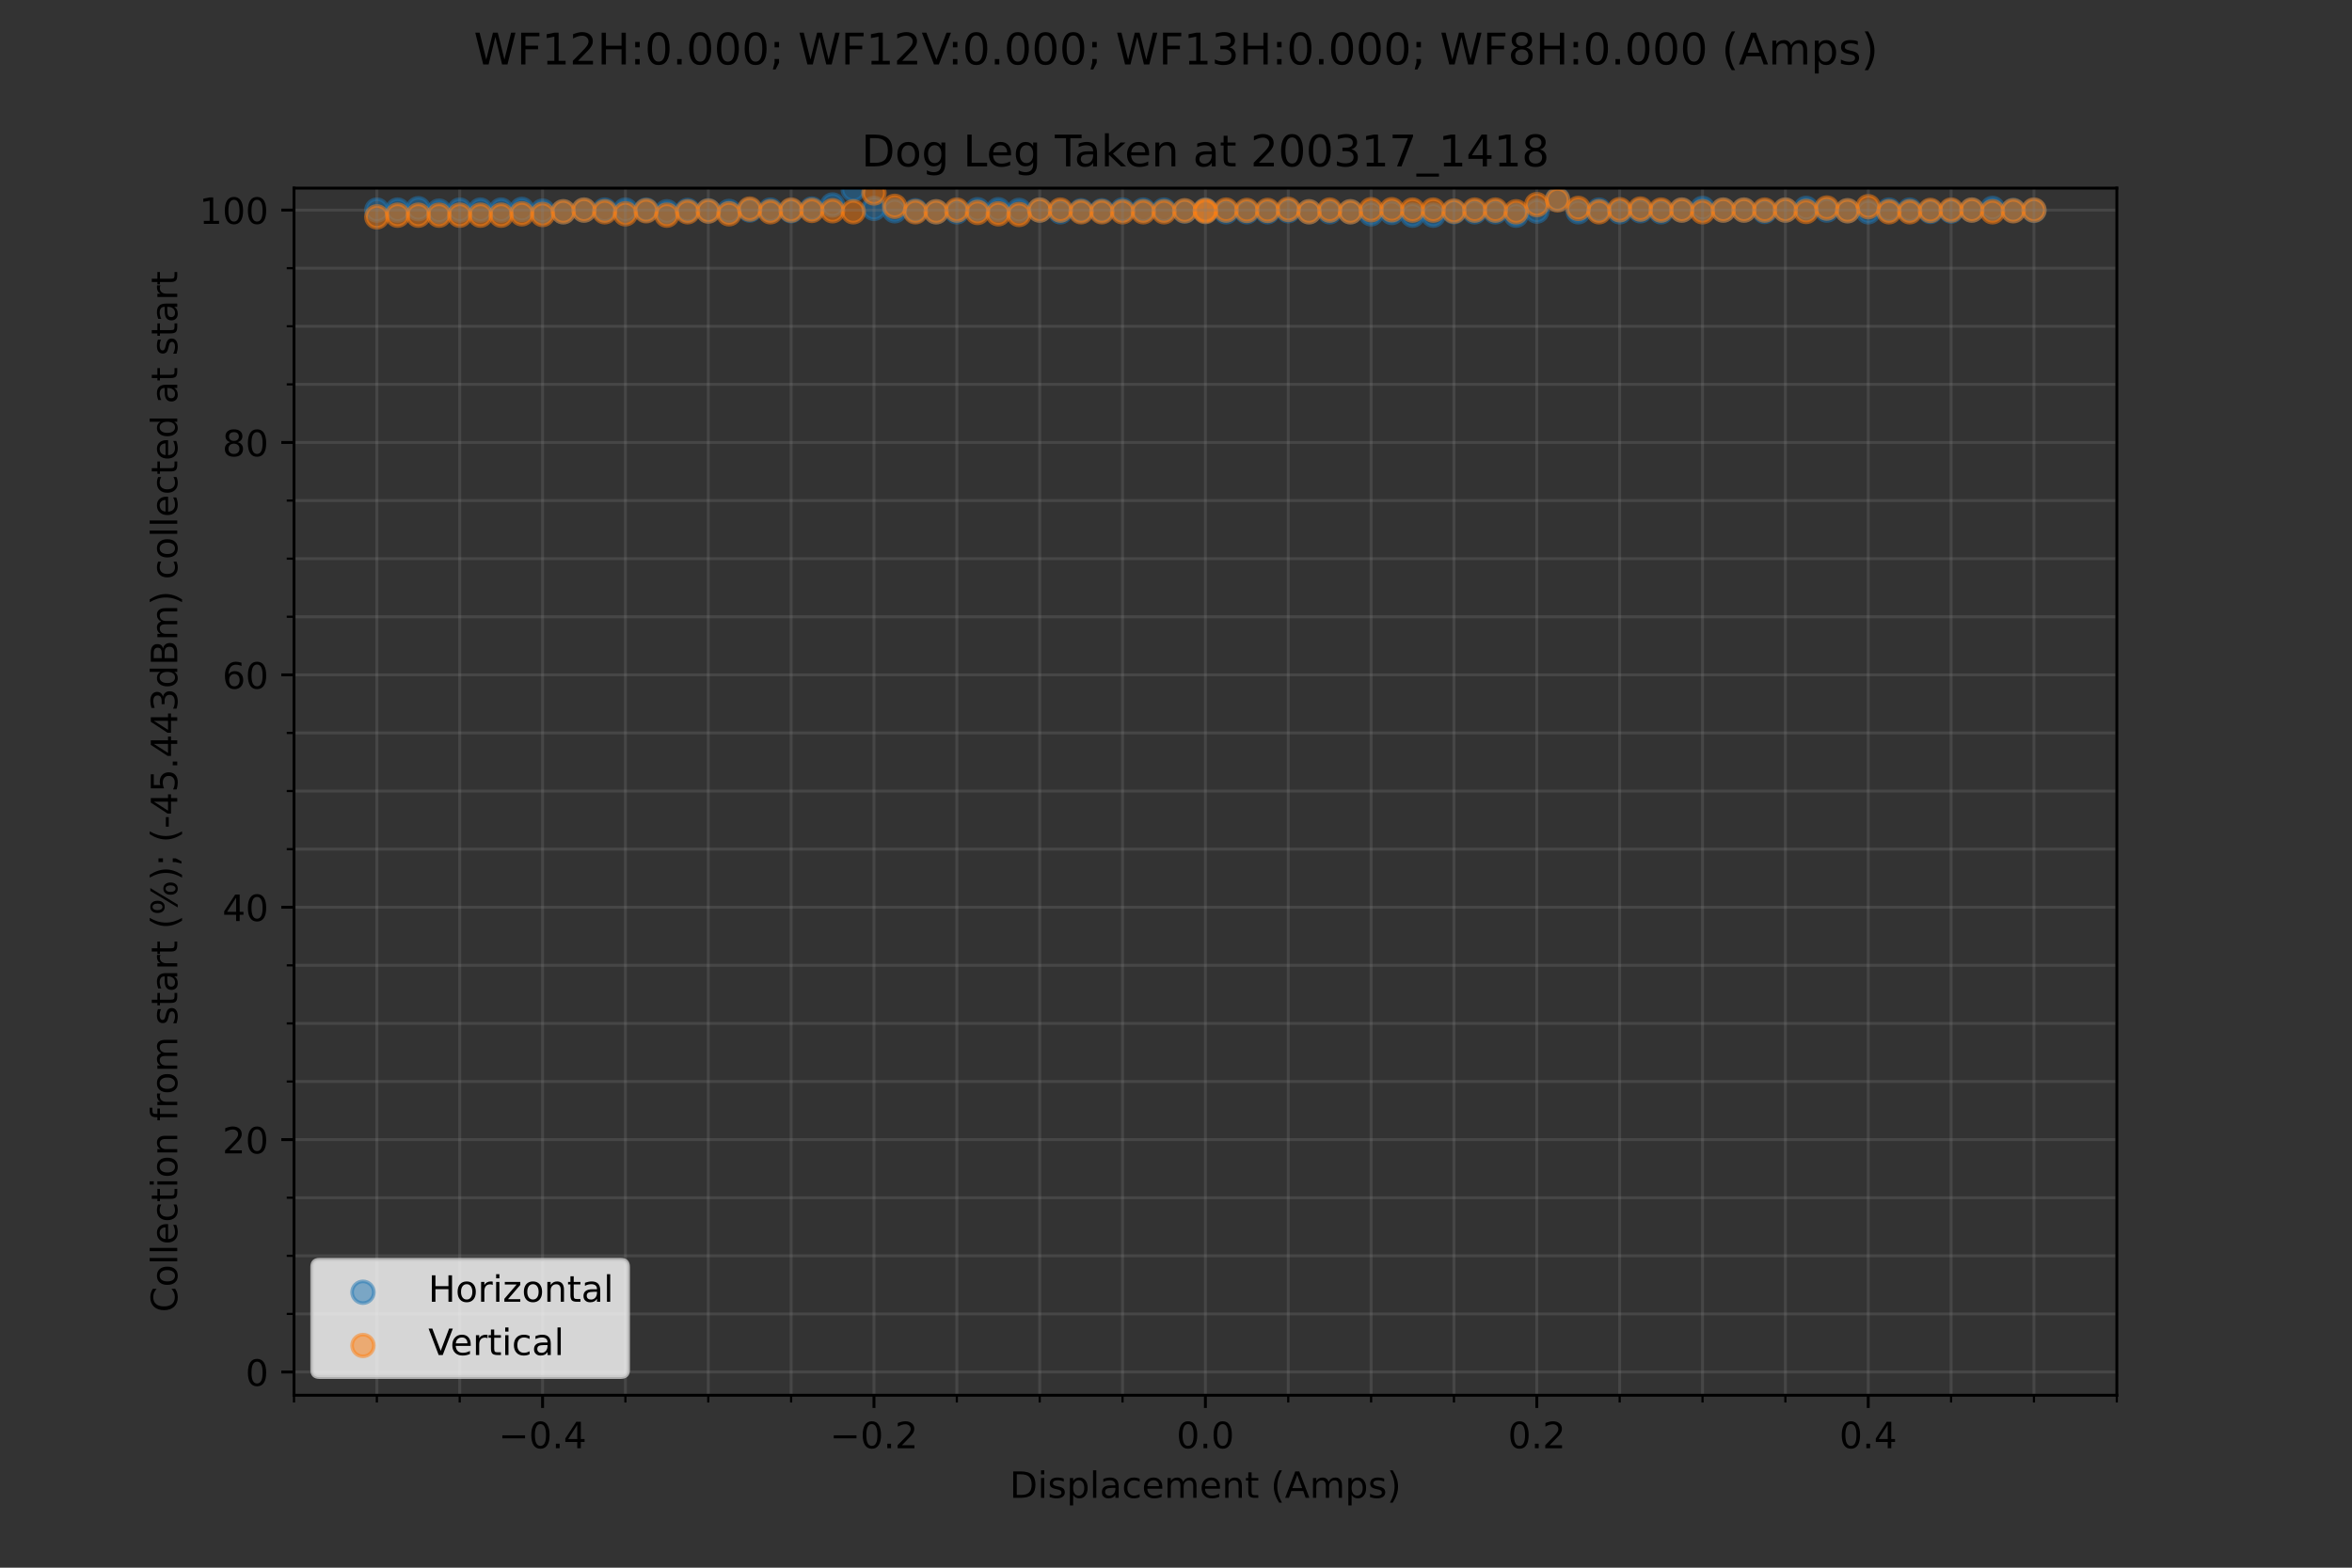 <?xml version="1.0" encoding="utf-8" standalone="no"?>
<!DOCTYPE svg PUBLIC "-//W3C//DTD SVG 1.1//EN"
  "http://www.w3.org/Graphics/SVG/1.1/DTD/svg11.dtd">
<!-- Created with matplotlib (https://matplotlib.org/) -->
<svg height="432pt" version="1.1" viewBox="0 0 648 432" width="648pt" xmlns="http://www.w3.org/2000/svg" xmlns:xlink="http://www.w3.org/1999/xlink">
 <rect x="0" y="0" width="648" height="432" fill="#333333" stroke="none"/>
 <defs>
  <style type="text/css">
*{stroke-linecap:butt;stroke-linejoin:round;}
  </style>
 </defs>
 <g id="figure_1">
  <g id="patch_1">
   <path d="M 0 432 
L 648 432 
L 648 0 
L 0 0 
z
" style="fill:none;"/>
  </g>
  <g id="axes_1">
   <g id="patch_2">
    <path d="M 81 384.48 
L 583.2 384.48 
L 583.2 51.84 
L 81 51.84 
z
" style="fill:none;"/>
   </g>
   <g id="PathCollection_1">
    <defs>
     <path d="M 0 3 
C 0.796 3 1.559 2.684 2.121 2.121 
C 2.684 1.559 3 0.796 3 0 
C 3 -0.796 2.684 -1.559 2.121 -2.121 
C 1.559 -2.684 0.796 -3 0 -3 
C -0.796 -3 -1.559 -2.684 -2.121 -2.121 
C -2.684 -1.559 -3 -0.796 -3 0 
C -3 0.796 -2.684 1.559 -2.121 2.121 
C -1.559 2.684 -0.796 3 0 3 
z
" id="m3dc38ac577" style="stroke:#1f77b4;stroke-opacity:0.5;"/>
    </defs>
    <g clip-path="url(#pc87cbfa7bd)">
     <use style="fill:#1f77b4;fill-opacity:0.5;stroke:#1f77b4;stroke-opacity:0.5;" x="332.1" xlink:href="#m3dc38ac577" y="57.892"/>
     <use style="fill:#1f77b4;fill-opacity:0.5;stroke:#1f77b4;stroke-opacity:0.5;" x="337.807" xlink:href="#m3dc38ac577" y="58.36"/>
     <use style="fill:#1f77b4;fill-opacity:0.5;stroke:#1f77b4;stroke-opacity:0.5;" x="343.514" xlink:href="#m3dc38ac577" y="58.36"/>
     <use style="fill:#1f77b4;fill-opacity:0.5;stroke:#1f77b4;stroke-opacity:0.5;" x="349.22" xlink:href="#m3dc38ac577" y="58.36"/>
     <use style="fill:#1f77b4;fill-opacity:0.5;stroke:#1f77b4;stroke-opacity:0.5;" x="354.927" xlink:href="#m3dc38ac577" y="58.079"/>
     <use style="fill:#1f77b4;fill-opacity:0.5;stroke:#1f77b4;stroke-opacity:0.5;" x="360.634" xlink:href="#m3dc38ac577" y="58.36"/>
     <use style="fill:#1f77b4;fill-opacity:0.5;stroke:#1f77b4;stroke-opacity:0.5;" x="366.341" xlink:href="#m3dc38ac577" y="58.36"/>
     <use style="fill:#1f77b4;fill-opacity:0.5;stroke:#1f77b4;stroke-opacity:0.5;" x="372.048" xlink:href="#m3dc38ac577" y="58.36"/>
     <use style="fill:#1f77b4;fill-opacity:0.5;stroke:#1f77b4;stroke-opacity:0.5;" x="377.755" xlink:href="#m3dc38ac577" y="58.921"/>
     <use style="fill:#1f77b4;fill-opacity:0.5;stroke:#1f77b4;stroke-opacity:0.5;" x="383.461" xlink:href="#m3dc38ac577" y="58.547"/>
     <use style="fill:#1f77b4;fill-opacity:0.5;stroke:#1f77b4;stroke-opacity:0.5;" x="389.168" xlink:href="#m3dc38ac577" y="59.295"/>
     <use style="fill:#1f77b4;fill-opacity:0.5;stroke:#1f77b4;stroke-opacity:0.5;" x="394.875" xlink:href="#m3dc38ac577" y="59.295"/>
     <use style="fill:#1f77b4;fill-opacity:0.5;stroke:#1f77b4;stroke-opacity:0.5;" x="400.582" xlink:href="#m3dc38ac577" y="58.36"/>
     <use style="fill:#1f77b4;fill-opacity:0.5;stroke:#1f77b4;stroke-opacity:0.5;" x="406.289" xlink:href="#m3dc38ac577" y="58.36"/>
     <use style="fill:#1f77b4;fill-opacity:0.5;stroke:#1f77b4;stroke-opacity:0.5;" x="411.995" xlink:href="#m3dc38ac577" y="58.36"/>
     <use style="fill:#1f77b4;fill-opacity:0.5;stroke:#1f77b4;stroke-opacity:0.5;" x="417.702" xlink:href="#m3dc38ac577" y="59.295"/>
     <use style="fill:#1f77b4;fill-opacity:0.5;stroke:#1f77b4;stroke-opacity:0.5;" x="423.409" xlink:href="#m3dc38ac577" y="58.173"/>
     <use style="fill:#1f77b4;fill-opacity:0.5;stroke:#1f77b4;stroke-opacity:0.5;" x="429.116" xlink:href="#m3dc38ac577" y="54.878"/>
     <use style="fill:#1f77b4;fill-opacity:0.5;stroke:#1f77b4;stroke-opacity:0.5;" x="434.823" xlink:href="#m3dc38ac577" y="58.36"/>
     <use style="fill:#1f77b4;fill-opacity:0.5;stroke:#1f77b4;stroke-opacity:0.5;" x="440.53" xlink:href="#m3dc38ac577" y="57.892"/>
     <use style="fill:#1f77b4;fill-opacity:0.5;stroke:#1f77b4;stroke-opacity:0.5;" x="446.236" xlink:href="#m3dc38ac577" y="58.36"/>
     <use style="fill:#1f77b4;fill-opacity:0.5;stroke:#1f77b4;stroke-opacity:0.5;" x="451.943" xlink:href="#m3dc38ac577" y="58.079"/>
     <use style="fill:#1f77b4;fill-opacity:0.5;stroke:#1f77b4;stroke-opacity:0.5;" x="457.65" xlink:href="#m3dc38ac577" y="58.36"/>
     <use style="fill:#1f77b4;fill-opacity:0.5;stroke:#1f77b4;stroke-opacity:0.5;" x="463.357" xlink:href="#m3dc38ac577" y="57.892"/>
     <use style="fill:#1f77b4;fill-opacity:0.5;stroke:#1f77b4;stroke-opacity:0.5;" x="469.064" xlink:href="#m3dc38ac577" y="57.423"/>
     <use style="fill:#1f77b4;fill-opacity:0.5;stroke:#1f77b4;stroke-opacity:0.5;" x="474.77" xlink:href="#m3dc38ac577" y="57.892"/>
     <use style="fill:#1f77b4;fill-opacity:0.5;stroke:#1f77b4;stroke-opacity:0.5;" x="480.477" xlink:href="#m3dc38ac577" y="57.892"/>
     <use style="fill:#1f77b4;fill-opacity:0.5;stroke:#1f77b4;stroke-opacity:0.5;" x="486.184" xlink:href="#m3dc38ac577" y="58.267"/>
     <use style="fill:#1f77b4;fill-opacity:0.5;stroke:#1f77b4;stroke-opacity:0.5;" x="491.891" xlink:href="#m3dc38ac577" y="57.892"/>
     <use style="fill:#1f77b4;fill-opacity:0.5;stroke:#1f77b4;stroke-opacity:0.5;" x="497.598" xlink:href="#m3dc38ac577" y="57.423"/>
     <use style="fill:#1f77b4;fill-opacity:0.5;stroke:#1f77b4;stroke-opacity:0.5;" x="503.305" xlink:href="#m3dc38ac577" y="57.892"/>
     <use style="fill:#1f77b4;fill-opacity:0.5;stroke:#1f77b4;stroke-opacity:0.5;" x="509.011" xlink:href="#m3dc38ac577" y="58.079"/>
     <use style="fill:#1f77b4;fill-opacity:0.5;stroke:#1f77b4;stroke-opacity:0.5;" x="514.718" xlink:href="#m3dc38ac577" y="58.36"/>
     <use style="fill:#1f77b4;fill-opacity:0.5;stroke:#1f77b4;stroke-opacity:0.5;" x="520.425" xlink:href="#m3dc38ac577" y="57.892"/>
     <use style="fill:#1f77b4;fill-opacity:0.5;stroke:#1f77b4;stroke-opacity:0.5;" x="526.132" xlink:href="#m3dc38ac577" y="57.892"/>
     <use style="fill:#1f77b4;fill-opacity:0.5;stroke:#1f77b4;stroke-opacity:0.5;" x="531.839" xlink:href="#m3dc38ac577" y="58.267"/>
     <use style="fill:#1f77b4;fill-opacity:0.5;stroke:#1f77b4;stroke-opacity:0.5;" x="537.545" xlink:href="#m3dc38ac577" y="58.173"/>
     <use style="fill:#1f77b4;fill-opacity:0.5;stroke:#1f77b4;stroke-opacity:0.5;" x="543.252" xlink:href="#m3dc38ac577" y="57.892"/>
     <use style="fill:#1f77b4;fill-opacity:0.5;stroke:#1f77b4;stroke-opacity:0.5;" x="548.959" xlink:href="#m3dc38ac577" y="57.423"/>
     <use style="fill:#1f77b4;fill-opacity:0.5;stroke:#1f77b4;stroke-opacity:0.5;" x="554.666" xlink:href="#m3dc38ac577" y="57.986"/>
     <use style="fill:#1f77b4;fill-opacity:0.5;stroke:#1f77b4;stroke-opacity:0.5;" x="560.373" xlink:href="#m3dc38ac577" y="57.986"/>
     <use style="fill:#1f77b4;fill-opacity:0.5;stroke:#1f77b4;stroke-opacity:0.5;" x="332.1" xlink:href="#m3dc38ac577" y="58.267"/>
     <use style="fill:#1f77b4;fill-opacity:0.5;stroke:#1f77b4;stroke-opacity:0.5;" x="326.393" xlink:href="#m3dc38ac577" y="58.173"/>
     <use style="fill:#1f77b4;fill-opacity:0.5;stroke:#1f77b4;stroke-opacity:0.5;" x="320.686" xlink:href="#m3dc38ac577" y="57.892"/>
     <use style="fill:#1f77b4;fill-opacity:0.5;stroke:#1f77b4;stroke-opacity:0.5;" x="314.98" xlink:href="#m3dc38ac577" y="57.892"/>
     <use style="fill:#1f77b4;fill-opacity:0.5;stroke:#1f77b4;stroke-opacity:0.5;" x="309.273" xlink:href="#m3dc38ac577" y="57.892"/>
     <use style="fill:#1f77b4;fill-opacity:0.5;stroke:#1f77b4;stroke-opacity:0.5;" x="303.566" xlink:href="#m3dc38ac577" y="58.079"/>
     <use style="fill:#1f77b4;fill-opacity:0.5;stroke:#1f77b4;stroke-opacity:0.5;" x="297.859" xlink:href="#m3dc38ac577" y="58.079"/>
     <use style="fill:#1f77b4;fill-opacity:0.5;stroke:#1f77b4;stroke-opacity:0.5;" x="292.152" xlink:href="#m3dc38ac577" y="58.36"/>
     <use style="fill:#1f77b4;fill-opacity:0.5;stroke:#1f77b4;stroke-opacity:0.5;" x="286.445" xlink:href="#m3dc38ac577" y="57.892"/>
     <use style="fill:#1f77b4;fill-opacity:0.5;stroke:#1f77b4;stroke-opacity:0.5;" x="280.739" xlink:href="#m3dc38ac577" y="57.986"/>
     <use style="fill:#1f77b4;fill-opacity:0.5;stroke:#1f77b4;stroke-opacity:0.5;" x="275.032" xlink:href="#m3dc38ac577" y="57.798"/>
     <use style="fill:#1f77b4;fill-opacity:0.5;stroke:#1f77b4;stroke-opacity:0.5;" x="269.325" xlink:href="#m3dc38ac577" y="57.798"/>
     <use style="fill:#1f77b4;fill-opacity:0.5;stroke:#1f77b4;stroke-opacity:0.5;" x="263.618" xlink:href="#m3dc38ac577" y="58.36"/>
     <use style="fill:#1f77b4;fill-opacity:0.5;stroke:#1f77b4;stroke-opacity:0.5;" x="257.911" xlink:href="#m3dc38ac577" y="58.36"/>
     <use style="fill:#1f77b4;fill-opacity:0.5;stroke:#1f77b4;stroke-opacity:0.5;" x="252.205" xlink:href="#m3dc38ac577" y="58.079"/>
     <use style="fill:#1f77b4;fill-opacity:0.5;stroke:#1f77b4;stroke-opacity:0.5;" x="246.498" xlink:href="#m3dc38ac577" y="58.079"/>
     <use style="fill:#1f77b4;fill-opacity:0.5;stroke:#1f77b4;stroke-opacity:0.5;" x="240.791" xlink:href="#m3dc38ac577" y="57.423"/>
     <use style="fill:#1f77b4;fill-opacity:0.5;stroke:#1f77b4;stroke-opacity:0.5;" x="235.084" xlink:href="#m3dc38ac577" y="52.217"/>
     <use style="fill:#1f77b4;fill-opacity:0.5;stroke:#1f77b4;stroke-opacity:0.5;" x="229.377" xlink:href="#m3dc38ac577" y="56.483"/>
     <use style="fill:#1f77b4;fill-opacity:0.5;stroke:#1f77b4;stroke-opacity:0.5;" x="223.67" xlink:href="#m3dc38ac577" y="57.611"/>
     <use style="fill:#1f77b4;fill-opacity:0.5;stroke:#1f77b4;stroke-opacity:0.5;" x="217.964" xlink:href="#m3dc38ac577" y="58.079"/>
     <use style="fill:#1f77b4;fill-opacity:0.5;stroke:#1f77b4;stroke-opacity:0.5;" x="212.257" xlink:href="#m3dc38ac577" y="57.892"/>
     <use style="fill:#1f77b4;fill-opacity:0.5;stroke:#1f77b4;stroke-opacity:0.5;" x="206.55" xlink:href="#m3dc38ac577" y="57.892"/>
     <use style="fill:#1f77b4;fill-opacity:0.5;stroke:#1f77b4;stroke-opacity:0.5;" x="200.843" xlink:href="#m3dc38ac577" y="58.267"/>
     <use style="fill:#1f77b4;fill-opacity:0.5;stroke:#1f77b4;stroke-opacity:0.5;" x="195.136" xlink:href="#m3dc38ac577" y="58.079"/>
     <use style="fill:#1f77b4;fill-opacity:0.5;stroke:#1f77b4;stroke-opacity:0.5;" x="189.43" xlink:href="#m3dc38ac577" y="57.986"/>
     <use style="fill:#1f77b4;fill-opacity:0.5;stroke:#1f77b4;stroke-opacity:0.5;" x="183.723" xlink:href="#m3dc38ac577" y="58.36"/>
     <use style="fill:#1f77b4;fill-opacity:0.5;stroke:#1f77b4;stroke-opacity:0.5;" x="178.016" xlink:href="#m3dc38ac577" y="57.892"/>
     <use style="fill:#1f77b4;fill-opacity:0.5;stroke:#1f77b4;stroke-opacity:0.5;" x="172.309" xlink:href="#m3dc38ac577" y="57.892"/>
     <use style="fill:#1f77b4;fill-opacity:0.5;stroke:#1f77b4;stroke-opacity:0.5;" x="166.602" xlink:href="#m3dc38ac577" y="57.892"/>
     <use style="fill:#1f77b4;fill-opacity:0.5;stroke:#1f77b4;stroke-opacity:0.5;" x="160.895" xlink:href="#m3dc38ac577" y="57.892"/>
     <use style="fill:#1f77b4;fill-opacity:0.5;stroke:#1f77b4;stroke-opacity:0.5;" x="155.189" xlink:href="#m3dc38ac577" y="58.36"/>
     <use style="fill:#1f77b4;fill-opacity:0.5;stroke:#1f77b4;stroke-opacity:0.5;" x="149.482" xlink:href="#m3dc38ac577" y="58.173"/>
     <use style="fill:#1f77b4;fill-opacity:0.5;stroke:#1f77b4;stroke-opacity:0.5;" x="143.775" xlink:href="#m3dc38ac577" y="57.704"/>
     <use style="fill:#1f77b4;fill-opacity:0.5;stroke:#1f77b4;stroke-opacity:0.5;" x="138.068" xlink:href="#m3dc38ac577" y="57.892"/>
     <use style="fill:#1f77b4;fill-opacity:0.5;stroke:#1f77b4;stroke-opacity:0.5;" x="132.361" xlink:href="#m3dc38ac577" y="57.892"/>
     <use style="fill:#1f77b4;fill-opacity:0.5;stroke:#1f77b4;stroke-opacity:0.5;" x="126.655" xlink:href="#m3dc38ac577" y="57.892"/>
     <use style="fill:#1f77b4;fill-opacity:0.5;stroke:#1f77b4;stroke-opacity:0.5;" x="120.948" xlink:href="#m3dc38ac577" y="58.173"/>
     <use style="fill:#1f77b4;fill-opacity:0.5;stroke:#1f77b4;stroke-opacity:0.5;" x="115.241" xlink:href="#m3dc38ac577" y="57.517"/>
     <use style="fill:#1f77b4;fill-opacity:0.5;stroke:#1f77b4;stroke-opacity:0.5;" x="109.534" xlink:href="#m3dc38ac577" y="57.892"/>
     <use style="fill:#1f77b4;fill-opacity:0.5;stroke:#1f77b4;stroke-opacity:0.5;" x="103.827" xlink:href="#m3dc38ac577" y="57.892"/>
    </g>
   </g>
   <g id="PathCollection_2">
    <defs>
     <path d="M 0 3 
C 0.796 3 1.559 2.684 2.121 2.121 
C 2.684 1.559 3 0.796 3 0 
C 3 -0.796 2.684 -1.559 2.121 -2.121 
C 1.559 -2.684 0.796 -3 0 -3 
C -0.796 -3 -1.559 -2.684 -2.121 -2.121 
C -2.684 -1.559 -3 -0.796 -3 0 
C -3 0.796 -2.684 1.559 -2.121 2.121 
C -1.559 2.684 -0.796 3 0 3 
z
" id="m711868a47a" style="stroke:#ff7f0e;stroke-opacity:0.5;"/>
    </defs>
    <g clip-path="url(#pc87cbfa7bd)">
     <use style="fill:#ff7f0e;fill-opacity:0.5;stroke:#ff7f0e;stroke-opacity:0.5;" x="332.1" xlink:href="#m711868a47a" y="58.267"/>
     <use style="fill:#ff7f0e;fill-opacity:0.5;stroke:#ff7f0e;stroke-opacity:0.5;" x="337.807" xlink:href="#m711868a47a" y="57.892"/>
     <use style="fill:#ff7f0e;fill-opacity:0.5;stroke:#ff7f0e;stroke-opacity:0.5;" x="343.514" xlink:href="#m711868a47a" y="57.986"/>
     <use style="fill:#ff7f0e;fill-opacity:0.5;stroke:#ff7f0e;stroke-opacity:0.5;" x="349.22" xlink:href="#m711868a47a" y="57.986"/>
     <use style="fill:#ff7f0e;fill-opacity:0.5;stroke:#ff7f0e;stroke-opacity:0.5;" x="354.927" xlink:href="#m711868a47a" y="57.704"/>
     <use style="fill:#ff7f0e;fill-opacity:0.5;stroke:#ff7f0e;stroke-opacity:0.5;" x="360.634" xlink:href="#m711868a47a" y="58.36"/>
     <use style="fill:#ff7f0e;fill-opacity:0.5;stroke:#ff7f0e;stroke-opacity:0.5;" x="366.341" xlink:href="#m711868a47a" y="57.892"/>
     <use style="fill:#ff7f0e;fill-opacity:0.5;stroke:#ff7f0e;stroke-opacity:0.5;" x="372.048" xlink:href="#m711868a47a" y="58.36"/>
     <use style="fill:#ff7f0e;fill-opacity:0.5;stroke:#ff7f0e;stroke-opacity:0.5;" x="377.755" xlink:href="#m711868a47a" y="57.798"/>
     <use style="fill:#ff7f0e;fill-opacity:0.5;stroke:#ff7f0e;stroke-opacity:0.5;" x="383.461" xlink:href="#m711868a47a" y="57.798"/>
     <use style="fill:#ff7f0e;fill-opacity:0.5;stroke:#ff7f0e;stroke-opacity:0.5;" x="389.168" xlink:href="#m711868a47a" y="57.892"/>
     <use style="fill:#ff7f0e;fill-opacity:0.5;stroke:#ff7f0e;stroke-opacity:0.5;" x="394.875" xlink:href="#m711868a47a" y="57.892"/>
     <use style="fill:#ff7f0e;fill-opacity:0.5;stroke:#ff7f0e;stroke-opacity:0.5;" x="400.582" xlink:href="#m711868a47a" y="58.173"/>
     <use style="fill:#ff7f0e;fill-opacity:0.5;stroke:#ff7f0e;stroke-opacity:0.5;" x="406.289" xlink:href="#m711868a47a" y="57.892"/>
     <use style="fill:#ff7f0e;fill-opacity:0.5;stroke:#ff7f0e;stroke-opacity:0.5;" x="411.995" xlink:href="#m711868a47a" y="57.892"/>
     <use style="fill:#ff7f0e;fill-opacity:0.5;stroke:#ff7f0e;stroke-opacity:0.5;" x="417.702" xlink:href="#m711868a47a" y="58.36"/>
     <use style="fill:#ff7f0e;fill-opacity:0.5;stroke:#ff7f0e;stroke-opacity:0.5;" x="423.409" xlink:href="#m711868a47a" y="56.388"/>
     <use style="fill:#ff7f0e;fill-opacity:0.5;stroke:#ff7f0e;stroke-opacity:0.5;" x="429.116" xlink:href="#m711868a47a" y="55.067"/>
     <use style="fill:#ff7f0e;fill-opacity:0.5;stroke:#ff7f0e;stroke-opacity:0.5;" x="434.823" xlink:href="#m711868a47a" y="57.423"/>
     <use style="fill:#ff7f0e;fill-opacity:0.5;stroke:#ff7f0e;stroke-opacity:0.5;" x="440.53" xlink:href="#m711868a47a" y="58.36"/>
     <use style="fill:#ff7f0e;fill-opacity:0.5;stroke:#ff7f0e;stroke-opacity:0.5;" x="446.236" xlink:href="#m711868a47a" y="57.798"/>
     <use style="fill:#ff7f0e;fill-opacity:0.5;stroke:#ff7f0e;stroke-opacity:0.5;" x="451.943" xlink:href="#m711868a47a" y="57.611"/>
     <use style="fill:#ff7f0e;fill-opacity:0.5;stroke:#ff7f0e;stroke-opacity:0.5;" x="457.65" xlink:href="#m711868a47a" y="57.892"/>
     <use style="fill:#ff7f0e;fill-opacity:0.5;stroke:#ff7f0e;stroke-opacity:0.5;" x="463.357" xlink:href="#m711868a47a" y="57.892"/>
     <use style="fill:#ff7f0e;fill-opacity:0.5;stroke:#ff7f0e;stroke-opacity:0.5;" x="469.064" xlink:href="#m711868a47a" y="58.36"/>
     <use style="fill:#ff7f0e;fill-opacity:0.5;stroke:#ff7f0e;stroke-opacity:0.5;" x="474.77" xlink:href="#m711868a47a" y="57.892"/>
     <use style="fill:#ff7f0e;fill-opacity:0.5;stroke:#ff7f0e;stroke-opacity:0.5;" x="480.477" xlink:href="#m711868a47a" y="57.892"/>
     <use style="fill:#ff7f0e;fill-opacity:0.5;stroke:#ff7f0e;stroke-opacity:0.5;" x="486.184" xlink:href="#m711868a47a" y="57.892"/>
     <use style="fill:#ff7f0e;fill-opacity:0.5;stroke:#ff7f0e;stroke-opacity:0.5;" x="491.891" xlink:href="#m711868a47a" y="57.892"/>
     <use style="fill:#ff7f0e;fill-opacity:0.5;stroke:#ff7f0e;stroke-opacity:0.5;" x="497.598" xlink:href="#m711868a47a" y="58.267"/>
     <use style="fill:#ff7f0e;fill-opacity:0.5;stroke:#ff7f0e;stroke-opacity:0.5;" x="503.305" xlink:href="#m711868a47a" y="57.329"/>
     <use style="fill:#ff7f0e;fill-opacity:0.5;stroke:#ff7f0e;stroke-opacity:0.5;" x="509.011" xlink:href="#m711868a47a" y="58.079"/>
     <use style="fill:#ff7f0e;fill-opacity:0.5;stroke:#ff7f0e;stroke-opacity:0.5;" x="514.718" xlink:href="#m711868a47a" y="56.953"/>
     <use style="fill:#ff7f0e;fill-opacity:0.5;stroke:#ff7f0e;stroke-opacity:0.5;" x="520.425" xlink:href="#m711868a47a" y="58.36"/>
     <use style="fill:#ff7f0e;fill-opacity:0.5;stroke:#ff7f0e;stroke-opacity:0.5;" x="526.132" xlink:href="#m711868a47a" y="58.36"/>
     <use style="fill:#ff7f0e;fill-opacity:0.5;stroke:#ff7f0e;stroke-opacity:0.5;" x="531.839" xlink:href="#m711868a47a" y="57.986"/>
     <use style="fill:#ff7f0e;fill-opacity:0.5;stroke:#ff7f0e;stroke-opacity:0.5;" x="537.545" xlink:href="#m711868a47a" y="57.892"/>
     <use style="fill:#ff7f0e;fill-opacity:0.5;stroke:#ff7f0e;stroke-opacity:0.5;" x="543.252" xlink:href="#m711868a47a" y="57.892"/>
     <use style="fill:#ff7f0e;fill-opacity:0.5;stroke:#ff7f0e;stroke-opacity:0.5;" x="548.959" xlink:href="#m711868a47a" y="58.36"/>
     <use style="fill:#ff7f0e;fill-opacity:0.5;stroke:#ff7f0e;stroke-opacity:0.5;" x="554.666" xlink:href="#m711868a47a" y="58.079"/>
     <use style="fill:#ff7f0e;fill-opacity:0.5;stroke:#ff7f0e;stroke-opacity:0.5;" x="560.373" xlink:href="#m711868a47a" y="57.892"/>
     <use style="fill:#ff7f0e;fill-opacity:0.5;stroke:#ff7f0e;stroke-opacity:0.5;" x="332.1" xlink:href="#m711868a47a" y="57.986"/>
     <use style="fill:#ff7f0e;fill-opacity:0.5;stroke:#ff7f0e;stroke-opacity:0.5;" x="326.393" xlink:href="#m711868a47a" y="58.079"/>
     <use style="fill:#ff7f0e;fill-opacity:0.5;stroke:#ff7f0e;stroke-opacity:0.5;" x="320.686" xlink:href="#m711868a47a" y="58.36"/>
     <use style="fill:#ff7f0e;fill-opacity:0.5;stroke:#ff7f0e;stroke-opacity:0.5;" x="314.98" xlink:href="#m711868a47a" y="58.36"/>
     <use style="fill:#ff7f0e;fill-opacity:0.5;stroke:#ff7f0e;stroke-opacity:0.5;" x="309.273" xlink:href="#m711868a47a" y="58.36"/>
     <use style="fill:#ff7f0e;fill-opacity:0.5;stroke:#ff7f0e;stroke-opacity:0.5;" x="303.566" xlink:href="#m711868a47a" y="58.36"/>
     <use style="fill:#ff7f0e;fill-opacity:0.5;stroke:#ff7f0e;stroke-opacity:0.5;" x="297.859" xlink:href="#m711868a47a" y="58.36"/>
     <use style="fill:#ff7f0e;fill-opacity:0.5;stroke:#ff7f0e;stroke-opacity:0.5;" x="292.152" xlink:href="#m711868a47a" y="57.892"/>
     <use style="fill:#ff7f0e;fill-opacity:0.5;stroke:#ff7f0e;stroke-opacity:0.5;" x="286.445" xlink:href="#m711868a47a" y="57.892"/>
     <use style="fill:#ff7f0e;fill-opacity:0.5;stroke:#ff7f0e;stroke-opacity:0.5;" x="280.739" xlink:href="#m711868a47a" y="59.108"/>
     <use style="fill:#ff7f0e;fill-opacity:0.5;stroke:#ff7f0e;stroke-opacity:0.5;" x="275.032" xlink:href="#m711868a47a" y="58.921"/>
     <use style="fill:#ff7f0e;fill-opacity:0.5;stroke:#ff7f0e;stroke-opacity:0.5;" x="269.325" xlink:href="#m711868a47a" y="58.547"/>
     <use style="fill:#ff7f0e;fill-opacity:0.5;stroke:#ff7f0e;stroke-opacity:0.5;" x="263.618" xlink:href="#m711868a47a" y="57.892"/>
     <use style="fill:#ff7f0e;fill-opacity:0.5;stroke:#ff7f0e;stroke-opacity:0.5;" x="257.911" xlink:href="#m711868a47a" y="58.36"/>
     <use style="fill:#ff7f0e;fill-opacity:0.5;stroke:#ff7f0e;stroke-opacity:0.5;" x="252.205" xlink:href="#m711868a47a" y="58.36"/>
     <use style="fill:#ff7f0e;fill-opacity:0.5;stroke:#ff7f0e;stroke-opacity:0.5;" x="246.498" xlink:href="#m711868a47a" y="56.859"/>
     <use style="fill:#ff7f0e;fill-opacity:0.5;stroke:#ff7f0e;stroke-opacity:0.5;" x="240.791" xlink:href="#m711868a47a" y="53.17"/>
     <use style="fill:#ff7f0e;fill-opacity:0.5;stroke:#ff7f0e;stroke-opacity:0.5;" x="235.084" xlink:href="#m711868a47a" y="58.36"/>
     <use style="fill:#ff7f0e;fill-opacity:0.5;stroke:#ff7f0e;stroke-opacity:0.5;" x="229.377" xlink:href="#m711868a47a" y="58.079"/>
     <use style="fill:#ff7f0e;fill-opacity:0.5;stroke:#ff7f0e;stroke-opacity:0.5;" x="223.67" xlink:href="#m711868a47a" y="57.986"/>
     <use style="fill:#ff7f0e;fill-opacity:0.5;stroke:#ff7f0e;stroke-opacity:0.5;" x="217.964" xlink:href="#m711868a47a" y="57.892"/>
     <use style="fill:#ff7f0e;fill-opacity:0.5;stroke:#ff7f0e;stroke-opacity:0.5;" x="212.257" xlink:href="#m711868a47a" y="58.36"/>
     <use style="fill:#ff7f0e;fill-opacity:0.5;stroke:#ff7f0e;stroke-opacity:0.5;" x="206.55" xlink:href="#m711868a47a" y="57.611"/>
     <use style="fill:#ff7f0e;fill-opacity:0.5;stroke:#ff7f0e;stroke-opacity:0.5;" x="200.843" xlink:href="#m711868a47a" y="58.921"/>
     <use style="fill:#ff7f0e;fill-opacity:0.5;stroke:#ff7f0e;stroke-opacity:0.5;" x="195.136" xlink:href="#m711868a47a" y="58.173"/>
     <use style="fill:#ff7f0e;fill-opacity:0.5;stroke:#ff7f0e;stroke-opacity:0.5;" x="189.43" xlink:href="#m711868a47a" y="58.36"/>
     <use style="fill:#ff7f0e;fill-opacity:0.5;stroke:#ff7f0e;stroke-opacity:0.5;" x="183.723" xlink:href="#m711868a47a" y="59.295"/>
     <use style="fill:#ff7f0e;fill-opacity:0.5;stroke:#ff7f0e;stroke-opacity:0.5;" x="178.016" xlink:href="#m711868a47a" y="58.079"/>
     <use style="fill:#ff7f0e;fill-opacity:0.5;stroke:#ff7f0e;stroke-opacity:0.5;" x="172.309" xlink:href="#m711868a47a" y="58.921"/>
     <use style="fill:#ff7f0e;fill-opacity:0.5;stroke:#ff7f0e;stroke-opacity:0.5;" x="166.602" xlink:href="#m711868a47a" y="58.36"/>
     <use style="fill:#ff7f0e;fill-opacity:0.5;stroke:#ff7f0e;stroke-opacity:0.5;" x="160.895" xlink:href="#m711868a47a" y="57.892"/>
     <use style="fill:#ff7f0e;fill-opacity:0.5;stroke:#ff7f0e;stroke-opacity:0.5;" x="155.189" xlink:href="#m711868a47a" y="58.36"/>
     <use style="fill:#ff7f0e;fill-opacity:0.5;stroke:#ff7f0e;stroke-opacity:0.5;" x="149.482" xlink:href="#m711868a47a" y="59.108"/>
     <use style="fill:#ff7f0e;fill-opacity:0.5;stroke:#ff7f0e;stroke-opacity:0.5;" x="143.775" xlink:href="#m711868a47a" y="58.921"/>
     <use style="fill:#ff7f0e;fill-opacity:0.5;stroke:#ff7f0e;stroke-opacity:0.5;" x="138.068" xlink:href="#m711868a47a" y="59.295"/>
     <use style="fill:#ff7f0e;fill-opacity:0.5;stroke:#ff7f0e;stroke-opacity:0.5;" x="132.361" xlink:href="#m711868a47a" y="59.295"/>
     <use style="fill:#ff7f0e;fill-opacity:0.5;stroke:#ff7f0e;stroke-opacity:0.5;" x="126.655" xlink:href="#m711868a47a" y="59.295"/>
     <use style="fill:#ff7f0e;fill-opacity:0.5;stroke:#ff7f0e;stroke-opacity:0.5;" x="120.948" xlink:href="#m711868a47a" y="59.295"/>
     <use style="fill:#ff7f0e;fill-opacity:0.5;stroke:#ff7f0e;stroke-opacity:0.5;" x="115.241" xlink:href="#m711868a47a" y="59.295"/>
     <use style="fill:#ff7f0e;fill-opacity:0.5;stroke:#ff7f0e;stroke-opacity:0.5;" x="109.534" xlink:href="#m711868a47a" y="59.295"/>
     <use style="fill:#ff7f0e;fill-opacity:0.5;stroke:#ff7f0e;stroke-opacity:0.5;" x="103.827" xlink:href="#m711868a47a" y="59.762"/>
    </g>
   </g>
   <g id="matplotlib.axis_1">
    <g id="xtick_1">
     <g id="line2d_1">
      <path clip-path="url(#pc87cbfa7bd)" d="M 149.482 384.48 
L 149.482 51.84 
" style="fill:none;stroke:#808080;stroke-linecap:square;stroke-opacity:0.25;stroke-width:0.8;"/>
     </g>
     <g id="line2d_2">
      <defs>
       <path d="M 0 0 
L 0 3.5 
" id="ma7a228b7f0" style="stroke:#000000;stroke-width:0.8;"/>
      </defs>
      <g>
       <use style="stroke:#000000;stroke-width:0.8;" x="149.482" xlink:href="#ma7a228b7f0" y="384.48"/>
      </g>
     </g>
     <g id="text_1">
      <!-- −0.4 -->
      <defs>
       <path d="M 10.594 35.5 
L 73.188 35.5 
L 73.188 27.203 
L 10.594 27.203 
z
" id="DejaVuSans-8722"/>
       <path d="M 31.781 66.406 
Q 24.172 66.406 20.328 58.906 
Q 16.5 51.422 16.5 36.375 
Q 16.5 21.391 20.328 13.891 
Q 24.172 6.391 31.781 6.391 
Q 39.453 6.391 43.281 13.891 
Q 47.125 21.391 47.125 36.375 
Q 47.125 51.422 43.281 58.906 
Q 39.453 66.406 31.781 66.406 
z
M 31.781 74.219 
Q 44.047 74.219 50.516 64.516 
Q 56.984 54.828 56.984 36.375 
Q 56.984 17.969 50.516 8.266 
Q 44.047 -1.422 31.781 -1.422 
Q 19.531 -1.422 13.062 8.266 
Q 6.594 17.969 6.594 36.375 
Q 6.594 54.828 13.062 64.516 
Q 19.531 74.219 31.781 74.219 
z
" id="DejaVuSans-48"/>
       <path d="M 10.688 12.406 
L 21 12.406 
L 21 0 
L 10.688 0 
z
" id="DejaVuSans-46"/>
       <path d="M 37.797 64.312 
L 12.891 25.391 
L 37.797 25.391 
z
M 35.203 72.906 
L 47.609 72.906 
L 47.609 25.391 
L 58.016 25.391 
L 58.016 17.188 
L 47.609 17.188 
L 47.609 0 
L 37.797 0 
L 37.797 17.188 
L 4.891 17.188 
L 4.891 26.703 
z
" id="DejaVuSans-52"/>
      </defs>
      <g transform="translate(137.34 399.078)scale(0.1 -0.1)">
       <use xlink:href="#DejaVuSans-8722"/>
       <use x="83.789" xlink:href="#DejaVuSans-48"/>
       <use x="147.412" xlink:href="#DejaVuSans-46"/>
       <use x="179.199" xlink:href="#DejaVuSans-52"/>
      </g>
     </g>
    </g>
    <g id="xtick_2">
     <g id="line2d_3">
      <path clip-path="url(#pc87cbfa7bd)" d="M 240.791 384.48 
L 240.791 51.84 
" style="fill:none;stroke:#808080;stroke-linecap:square;stroke-opacity:0.25;stroke-width:0.8;"/>
     </g>
     <g id="line2d_4">
      <g>
       <use style="stroke:#000000;stroke-width:0.8;" x="240.791" xlink:href="#ma7a228b7f0" y="384.48"/>
      </g>
     </g>
     <g id="text_2">
      <!-- −0.2 -->
      <defs>
       <path d="M 19.188 8.297 
L 53.609 8.297 
L 53.609 0 
L 7.328 0 
L 7.328 8.297 
Q 12.938 14.109 22.625 23.891 
Q 32.328 33.688 34.812 36.531 
Q 39.547 41.844 41.422 45.531 
Q 43.312 49.219 43.312 52.781 
Q 43.312 58.594 39.234 62.25 
Q 35.156 65.922 28.609 65.922 
Q 23.969 65.922 18.812 64.312 
Q 13.672 62.703 7.812 59.422 
L 7.812 69.391 
Q 13.766 71.781 18.938 73 
Q 24.125 74.219 28.422 74.219 
Q 39.75 74.219 46.484 68.547 
Q 53.219 62.891 53.219 53.422 
Q 53.219 48.922 51.531 44.891 
Q 49.859 40.875 45.406 35.406 
Q 44.188 33.984 37.641 27.219 
Q 31.109 20.453 19.188 8.297 
z
" id="DejaVuSans-50"/>
      </defs>
      <g transform="translate(228.65 399.078)scale(0.1 -0.1)">
       <use xlink:href="#DejaVuSans-8722"/>
       <use x="83.789" xlink:href="#DejaVuSans-48"/>
       <use x="147.412" xlink:href="#DejaVuSans-46"/>
       <use x="179.199" xlink:href="#DejaVuSans-50"/>
      </g>
     </g>
    </g>
    <g id="xtick_3">
     <g id="line2d_5">
      <path clip-path="url(#pc87cbfa7bd)" d="M 332.1 384.48 
L 332.1 51.84 
" style="fill:none;stroke:#808080;stroke-linecap:square;stroke-opacity:0.25;stroke-width:0.8;"/>
     </g>
     <g id="line2d_6">
      <g>
       <use style="stroke:#000000;stroke-width:0.8;" x="332.1" xlink:href="#ma7a228b7f0" y="384.48"/>
      </g>
     </g>
     <g id="text_3">
      <!-- 0.0 -->
      <g transform="translate(324.148 399.078)scale(0.1 -0.1)">
       <use xlink:href="#DejaVuSans-48"/>
       <use x="63.623" xlink:href="#DejaVuSans-46"/>
       <use x="95.41" xlink:href="#DejaVuSans-48"/>
      </g>
     </g>
    </g>
    <g id="xtick_4">
     <g id="line2d_7">
      <path clip-path="url(#pc87cbfa7bd)" d="M 423.409 384.48 
L 423.409 51.84 
" style="fill:none;stroke:#808080;stroke-linecap:square;stroke-opacity:0.25;stroke-width:0.8;"/>
     </g>
     <g id="line2d_8">
      <g>
       <use style="stroke:#000000;stroke-width:0.8;" x="423.409" xlink:href="#ma7a228b7f0" y="384.48"/>
      </g>
     </g>
     <g id="text_4">
      <!-- 0.2 -->
      <g transform="translate(415.458 399.078)scale(0.1 -0.1)">
       <use xlink:href="#DejaVuSans-48"/>
       <use x="63.623" xlink:href="#DejaVuSans-46"/>
       <use x="95.41" xlink:href="#DejaVuSans-50"/>
      </g>
     </g>
    </g>
    <g id="xtick_5">
     <g id="line2d_9">
      <path clip-path="url(#pc87cbfa7bd)" d="M 514.718 384.48 
L 514.718 51.84 
" style="fill:none;stroke:#808080;stroke-linecap:square;stroke-opacity:0.25;stroke-width:0.8;"/>
     </g>
     <g id="line2d_10">
      <g>
       <use style="stroke:#000000;stroke-width:0.8;" x="514.718" xlink:href="#ma7a228b7f0" y="384.48"/>
      </g>
     </g>
     <g id="text_5">
      <!-- 0.4 -->
      <g transform="translate(506.767 399.078)scale(0.1 -0.1)">
       <use xlink:href="#DejaVuSans-48"/>
       <use x="63.623" xlink:href="#DejaVuSans-46"/>
       <use x="95.41" xlink:href="#DejaVuSans-52"/>
      </g>
     </g>
    </g>
    <g id="xtick_6">
     <g id="line2d_11">
      <path clip-path="url(#pc87cbfa7bd)" d="M 81 384.48 
L 81 51.84 
" style="fill:none;stroke:#808080;stroke-linecap:square;stroke-opacity:0.25;stroke-width:0.8;"/>
     </g>
     <g id="line2d_12">
      <defs>
       <path d="M 0 0 
L 0 2 
" id="m2092295253" style="stroke:#000000;stroke-width:0.6;"/>
      </defs>
      <g>
       <use style="stroke:#000000;stroke-width:0.6;" x="81" xlink:href="#m2092295253" y="384.48"/>
      </g>
     </g>
    </g>
    <g id="xtick_7">
     <g id="line2d_13">
      <path clip-path="url(#pc87cbfa7bd)" d="M 103.827 384.48 
L 103.827 51.84 
" style="fill:none;stroke:#808080;stroke-linecap:square;stroke-opacity:0.25;stroke-width:0.8;"/>
     </g>
     <g id="line2d_14">
      <g>
       <use style="stroke:#000000;stroke-width:0.6;" x="103.827" xlink:href="#m2092295253" y="384.48"/>
      </g>
     </g>
    </g>
    <g id="xtick_8">
     <g id="line2d_15">
      <path clip-path="url(#pc87cbfa7bd)" d="M 126.655 384.48 
L 126.655 51.84 
" style="fill:none;stroke:#808080;stroke-linecap:square;stroke-opacity:0.25;stroke-width:0.8;"/>
     </g>
     <g id="line2d_16">
      <g>
       <use style="stroke:#000000;stroke-width:0.6;" x="126.655" xlink:href="#m2092295253" y="384.48"/>
      </g>
     </g>
    </g>
    <g id="xtick_9">
     <g id="line2d_17">
      <path clip-path="url(#pc87cbfa7bd)" d="M 172.309 384.48 
L 172.309 51.84 
" style="fill:none;stroke:#808080;stroke-linecap:square;stroke-opacity:0.25;stroke-width:0.8;"/>
     </g>
     <g id="line2d_18">
      <g>
       <use style="stroke:#000000;stroke-width:0.6;" x="172.309" xlink:href="#m2092295253" y="384.48"/>
      </g>
     </g>
    </g>
    <g id="xtick_10">
     <g id="line2d_19">
      <path clip-path="url(#pc87cbfa7bd)" d="M 195.136 384.48 
L 195.136 51.84 
" style="fill:none;stroke:#808080;stroke-linecap:square;stroke-opacity:0.25;stroke-width:0.8;"/>
     </g>
     <g id="line2d_20">
      <g>
       <use style="stroke:#000000;stroke-width:0.6;" x="195.136" xlink:href="#m2092295253" y="384.48"/>
      </g>
     </g>
    </g>
    <g id="xtick_11">
     <g id="line2d_21">
      <path clip-path="url(#pc87cbfa7bd)" d="M 217.964 384.48 
L 217.964 51.84 
" style="fill:none;stroke:#808080;stroke-linecap:square;stroke-opacity:0.25;stroke-width:0.8;"/>
     </g>
     <g id="line2d_22">
      <g>
       <use style="stroke:#000000;stroke-width:0.6;" x="217.964" xlink:href="#m2092295253" y="384.48"/>
      </g>
     </g>
    </g>
    <g id="xtick_12">
     <g id="line2d_23">
      <path clip-path="url(#pc87cbfa7bd)" d="M 263.618 384.48 
L 263.618 51.84 
" style="fill:none;stroke:#808080;stroke-linecap:square;stroke-opacity:0.25;stroke-width:0.8;"/>
     </g>
     <g id="line2d_24">
      <g>
       <use style="stroke:#000000;stroke-width:0.6;" x="263.618" xlink:href="#m2092295253" y="384.48"/>
      </g>
     </g>
    </g>
    <g id="xtick_13">
     <g id="line2d_25">
      <path clip-path="url(#pc87cbfa7bd)" d="M 286.445 384.48 
L 286.445 51.84 
" style="fill:none;stroke:#808080;stroke-linecap:square;stroke-opacity:0.25;stroke-width:0.8;"/>
     </g>
     <g id="line2d_26">
      <g>
       <use style="stroke:#000000;stroke-width:0.6;" x="286.445" xlink:href="#m2092295253" y="384.48"/>
      </g>
     </g>
    </g>
    <g id="xtick_14">
     <g id="line2d_27">
      <path clip-path="url(#pc87cbfa7bd)" d="M 309.273 384.48 
L 309.273 51.84 
" style="fill:none;stroke:#808080;stroke-linecap:square;stroke-opacity:0.25;stroke-width:0.8;"/>
     </g>
     <g id="line2d_28">
      <g>
       <use style="stroke:#000000;stroke-width:0.6;" x="309.273" xlink:href="#m2092295253" y="384.48"/>
      </g>
     </g>
    </g>
    <g id="xtick_15">
     <g id="line2d_29">
      <path clip-path="url(#pc87cbfa7bd)" d="M 354.927 384.48 
L 354.927 51.84 
" style="fill:none;stroke:#808080;stroke-linecap:square;stroke-opacity:0.25;stroke-width:0.8;"/>
     </g>
     <g id="line2d_30">
      <g>
       <use style="stroke:#000000;stroke-width:0.6;" x="354.927" xlink:href="#m2092295253" y="384.48"/>
      </g>
     </g>
    </g>
    <g id="xtick_16">
     <g id="line2d_31">
      <path clip-path="url(#pc87cbfa7bd)" d="M 377.755 384.48 
L 377.755 51.84 
" style="fill:none;stroke:#808080;stroke-linecap:square;stroke-opacity:0.25;stroke-width:0.8;"/>
     </g>
     <g id="line2d_32">
      <g>
       <use style="stroke:#000000;stroke-width:0.6;" x="377.755" xlink:href="#m2092295253" y="384.48"/>
      </g>
     </g>
    </g>
    <g id="xtick_17">
     <g id="line2d_33">
      <path clip-path="url(#pc87cbfa7bd)" d="M 400.582 384.48 
L 400.582 51.84 
" style="fill:none;stroke:#808080;stroke-linecap:square;stroke-opacity:0.25;stroke-width:0.8;"/>
     </g>
     <g id="line2d_34">
      <g>
       <use style="stroke:#000000;stroke-width:0.6;" x="400.582" xlink:href="#m2092295253" y="384.48"/>
      </g>
     </g>
    </g>
    <g id="xtick_18">
     <g id="line2d_35">
      <path clip-path="url(#pc87cbfa7bd)" d="M 446.236 384.48 
L 446.236 51.84 
" style="fill:none;stroke:#808080;stroke-linecap:square;stroke-opacity:0.25;stroke-width:0.8;"/>
     </g>
     <g id="line2d_36">
      <g>
       <use style="stroke:#000000;stroke-width:0.6;" x="446.236" xlink:href="#m2092295253" y="384.48"/>
      </g>
     </g>
    </g>
    <g id="xtick_19">
     <g id="line2d_37">
      <path clip-path="url(#pc87cbfa7bd)" d="M 469.064 384.48 
L 469.064 51.84 
" style="fill:none;stroke:#808080;stroke-linecap:square;stroke-opacity:0.25;stroke-width:0.8;"/>
     </g>
     <g id="line2d_38">
      <g>
       <use style="stroke:#000000;stroke-width:0.6;" x="469.064" xlink:href="#m2092295253" y="384.48"/>
      </g>
     </g>
    </g>
    <g id="xtick_20">
     <g id="line2d_39">
      <path clip-path="url(#pc87cbfa7bd)" d="M 491.891 384.48 
L 491.891 51.84 
" style="fill:none;stroke:#808080;stroke-linecap:square;stroke-opacity:0.25;stroke-width:0.8;"/>
     </g>
     <g id="line2d_40">
      <g>
       <use style="stroke:#000000;stroke-width:0.6;" x="491.891" xlink:href="#m2092295253" y="384.48"/>
      </g>
     </g>
    </g>
    <g id="xtick_21">
     <g id="line2d_41">
      <path clip-path="url(#pc87cbfa7bd)" d="M 537.545 384.48 
L 537.545 51.84 
" style="fill:none;stroke:#808080;stroke-linecap:square;stroke-opacity:0.25;stroke-width:0.8;"/>
     </g>
     <g id="line2d_42">
      <g>
       <use style="stroke:#000000;stroke-width:0.6;" x="537.545" xlink:href="#m2092295253" y="384.48"/>
      </g>
     </g>
    </g>
    <g id="xtick_22">
     <g id="line2d_43">
      <path clip-path="url(#pc87cbfa7bd)" d="M 560.373 384.48 
L 560.373 51.84 
" style="fill:none;stroke:#808080;stroke-linecap:square;stroke-opacity:0.25;stroke-width:0.8;"/>
     </g>
     <g id="line2d_44">
      <g>
       <use style="stroke:#000000;stroke-width:0.6;" x="560.373" xlink:href="#m2092295253" y="384.48"/>
      </g>
     </g>
    </g>
    <g id="xtick_23">
     <g id="line2d_45">
      <path clip-path="url(#pc87cbfa7bd)" d="M 583.2 384.48 
L 583.2 51.84 
" style="fill:none;stroke:#808080;stroke-linecap:square;stroke-opacity:0.25;stroke-width:0.8;"/>
     </g>
     <g id="line2d_46">
      <g>
       <use style="stroke:#000000;stroke-width:0.6;" x="583.2" xlink:href="#m2092295253" y="384.48"/>
      </g>
     </g>
    </g>
    <g id="text_6">
     <!-- Displacement (Amps) -->
     <defs>
      <path d="M 19.672 64.797 
L 19.672 8.109 
L 31.594 8.109 
Q 46.688 8.109 53.688 14.938 
Q 60.688 21.781 60.688 36.531 
Q 60.688 51.172 53.688 57.984 
Q 46.688 64.797 31.594 64.797 
z
M 9.812 72.906 
L 30.078 72.906 
Q 51.266 72.906 61.172 64.094 
Q 71.094 55.281 71.094 36.531 
Q 71.094 17.672 61.125 8.828 
Q 51.172 0 30.078 0 
L 9.812 0 
z
" id="DejaVuSans-68"/>
      <path d="M 9.422 54.688 
L 18.406 54.688 
L 18.406 0 
L 9.422 0 
z
M 9.422 75.984 
L 18.406 75.984 
L 18.406 64.594 
L 9.422 64.594 
z
" id="DejaVuSans-105"/>
      <path d="M 44.281 53.078 
L 44.281 44.578 
Q 40.484 46.531 36.375 47.5 
Q 32.281 48.484 27.875 48.484 
Q 21.188 48.484 17.844 46.438 
Q 14.5 44.391 14.5 40.281 
Q 14.5 37.156 16.891 35.375 
Q 19.281 33.594 26.516 31.984 
L 29.594 31.297 
Q 39.156 29.25 43.188 25.516 
Q 47.219 21.781 47.219 15.094 
Q 47.219 7.469 41.188 3.016 
Q 35.156 -1.422 24.609 -1.422 
Q 20.219 -1.422 15.453 -0.562 
Q 10.688 0.297 5.422 2 
L 5.422 11.281 
Q 10.406 8.688 15.234 7.391 
Q 20.062 6.109 24.812 6.109 
Q 31.156 6.109 34.562 8.281 
Q 37.984 10.453 37.984 14.406 
Q 37.984 18.062 35.516 20.016 
Q 33.062 21.969 24.703 23.781 
L 21.578 24.516 
Q 13.234 26.266 9.516 29.906 
Q 5.812 33.547 5.812 39.891 
Q 5.812 47.609 11.281 51.797 
Q 16.75 56 26.812 56 
Q 31.781 56 36.172 55.266 
Q 40.578 54.547 44.281 53.078 
z
" id="DejaVuSans-115"/>
      <path d="M 18.109 8.203 
L 18.109 -20.797 
L 9.078 -20.797 
L 9.078 54.688 
L 18.109 54.688 
L 18.109 46.391 
Q 20.953 51.266 25.266 53.625 
Q 29.594 56 35.594 56 
Q 45.562 56 51.781 48.094 
Q 58.016 40.188 58.016 27.297 
Q 58.016 14.406 51.781 6.484 
Q 45.562 -1.422 35.594 -1.422 
Q 29.594 -1.422 25.266 0.953 
Q 20.953 3.328 18.109 8.203 
z
M 48.688 27.297 
Q 48.688 37.203 44.609 42.844 
Q 40.531 48.484 33.406 48.484 
Q 26.266 48.484 22.188 42.844 
Q 18.109 37.203 18.109 27.297 
Q 18.109 17.391 22.188 11.75 
Q 26.266 6.109 33.406 6.109 
Q 40.531 6.109 44.609 11.75 
Q 48.688 17.391 48.688 27.297 
z
" id="DejaVuSans-112"/>
      <path d="M 9.422 75.984 
L 18.406 75.984 
L 18.406 0 
L 9.422 0 
z
" id="DejaVuSans-108"/>
      <path d="M 34.281 27.484 
Q 23.391 27.484 19.188 25 
Q 14.984 22.516 14.984 16.5 
Q 14.984 11.719 18.141 8.906 
Q 21.297 6.109 26.703 6.109 
Q 34.188 6.109 38.703 11.406 
Q 43.219 16.703 43.219 25.484 
L 43.219 27.484 
z
M 52.203 31.203 
L 52.203 0 
L 43.219 0 
L 43.219 8.297 
Q 40.141 3.328 35.547 0.953 
Q 30.953 -1.422 24.312 -1.422 
Q 15.922 -1.422 10.953 3.297 
Q 6 8.016 6 15.922 
Q 6 25.141 12.172 29.828 
Q 18.359 34.516 30.609 34.516 
L 43.219 34.516 
L 43.219 35.406 
Q 43.219 41.609 39.141 45 
Q 35.062 48.391 27.688 48.391 
Q 23 48.391 18.547 47.266 
Q 14.109 46.141 10.016 43.891 
L 10.016 52.203 
Q 14.938 54.109 19.578 55.047 
Q 24.219 56 28.609 56 
Q 40.484 56 46.344 49.844 
Q 52.203 43.703 52.203 31.203 
z
" id="DejaVuSans-97"/>
      <path d="M 48.781 52.594 
L 48.781 44.188 
Q 44.969 46.297 41.141 47.344 
Q 37.312 48.391 33.406 48.391 
Q 24.656 48.391 19.812 42.844 
Q 14.984 37.312 14.984 27.297 
Q 14.984 17.281 19.812 11.734 
Q 24.656 6.203 33.406 6.203 
Q 37.312 6.203 41.141 7.25 
Q 44.969 8.297 48.781 10.406 
L 48.781 2.094 
Q 45.016 0.344 40.984 -0.531 
Q 36.969 -1.422 32.422 -1.422 
Q 20.062 -1.422 12.781 6.344 
Q 5.516 14.109 5.516 27.297 
Q 5.516 40.672 12.859 48.328 
Q 20.219 56 33.016 56 
Q 37.156 56 41.109 55.141 
Q 45.062 54.297 48.781 52.594 
z
" id="DejaVuSans-99"/>
      <path d="M 56.203 29.594 
L 56.203 25.203 
L 14.891 25.203 
Q 15.484 15.922 20.484 11.062 
Q 25.484 6.203 34.422 6.203 
Q 39.594 6.203 44.453 7.469 
Q 49.312 8.734 54.109 11.281 
L 54.109 2.781 
Q 49.266 0.734 44.188 -0.344 
Q 39.109 -1.422 33.891 -1.422 
Q 20.797 -1.422 13.156 6.188 
Q 5.516 13.812 5.516 26.812 
Q 5.516 40.234 12.766 48.109 
Q 20.016 56 32.328 56 
Q 43.359 56 49.781 48.891 
Q 56.203 41.797 56.203 29.594 
z
M 47.219 32.234 
Q 47.125 39.594 43.094 43.984 
Q 39.062 48.391 32.422 48.391 
Q 24.906 48.391 20.391 44.141 
Q 15.875 39.891 15.188 32.172 
z
" id="DejaVuSans-101"/>
      <path d="M 52 44.188 
Q 55.375 50.25 60.062 53.125 
Q 64.75 56 71.094 56 
Q 79.641 56 84.281 50.016 
Q 88.922 44.047 88.922 33.016 
L 88.922 0 
L 79.891 0 
L 79.891 32.719 
Q 79.891 40.578 77.094 44.375 
Q 74.312 48.188 68.609 48.188 
Q 61.625 48.188 57.562 43.547 
Q 53.516 38.922 53.516 30.906 
L 53.516 0 
L 44.484 0 
L 44.484 32.719 
Q 44.484 40.625 41.703 44.406 
Q 38.922 48.188 33.109 48.188 
Q 26.219 48.188 22.156 43.531 
Q 18.109 38.875 18.109 30.906 
L 18.109 0 
L 9.078 0 
L 9.078 54.688 
L 18.109 54.688 
L 18.109 46.188 
Q 21.188 51.219 25.484 53.609 
Q 29.781 56 35.688 56 
Q 41.656 56 45.828 52.969 
Q 50 49.953 52 44.188 
z
" id="DejaVuSans-109"/>
      <path d="M 54.891 33.016 
L 54.891 0 
L 45.906 0 
L 45.906 32.719 
Q 45.906 40.484 42.875 44.328 
Q 39.844 48.188 33.797 48.188 
Q 26.516 48.188 22.312 43.547 
Q 18.109 38.922 18.109 30.906 
L 18.109 0 
L 9.078 0 
L 9.078 54.688 
L 18.109 54.688 
L 18.109 46.188 
Q 21.344 51.125 25.703 53.562 
Q 30.078 56 35.797 56 
Q 45.219 56 50.047 50.172 
Q 54.891 44.344 54.891 33.016 
z
" id="DejaVuSans-110"/>
      <path d="M 18.312 70.219 
L 18.312 54.688 
L 36.812 54.688 
L 36.812 47.703 
L 18.312 47.703 
L 18.312 18.016 
Q 18.312 11.328 20.141 9.422 
Q 21.969 7.516 27.594 7.516 
L 36.812 7.516 
L 36.812 0 
L 27.594 0 
Q 17.188 0 13.234 3.875 
Q 9.281 7.766 9.281 18.016 
L 9.281 47.703 
L 2.688 47.703 
L 2.688 54.688 
L 9.281 54.688 
L 9.281 70.219 
z
" id="DejaVuSans-116"/>
      <path id="DejaVuSans-32"/>
      <path d="M 31 75.875 
Q 24.469 64.656 21.281 53.656 
Q 18.109 42.672 18.109 31.391 
Q 18.109 20.125 21.312 9.062 
Q 24.516 -2 31 -13.188 
L 23.188 -13.188 
Q 15.875 -1.703 12.234 9.375 
Q 8.594 20.453 8.594 31.391 
Q 8.594 42.281 12.203 53.312 
Q 15.828 64.359 23.188 75.875 
z
" id="DejaVuSans-40"/>
      <path d="M 34.188 63.188 
L 20.797 26.906 
L 47.609 26.906 
z
M 28.609 72.906 
L 39.797 72.906 
L 67.578 0 
L 57.328 0 
L 50.688 18.703 
L 17.828 18.703 
L 11.188 0 
L 0.781 0 
z
" id="DejaVuSans-65"/>
      <path d="M 8.016 75.875 
L 15.828 75.875 
Q 23.141 64.359 26.781 53.312 
Q 30.422 42.281 30.422 31.391 
Q 30.422 20.453 26.781 9.375 
Q 23.141 -1.703 15.828 -13.188 
L 8.016 -13.188 
Q 14.5 -2 17.703 9.062 
Q 20.906 20.125 20.906 31.391 
Q 20.906 42.672 17.703 53.656 
Q 14.5 64.656 8.016 75.875 
z
" id="DejaVuSans-41"/>
     </defs>
     <g transform="translate(278.167 412.757)scale(0.1 -0.1)">
      <use xlink:href="#DejaVuSans-68"/>
      <use x="77.002" xlink:href="#DejaVuSans-105"/>
      <use x="104.785" xlink:href="#DejaVuSans-115"/>
      <use x="156.885" xlink:href="#DejaVuSans-112"/>
      <use x="220.361" xlink:href="#DejaVuSans-108"/>
      <use x="248.145" xlink:href="#DejaVuSans-97"/>
      <use x="309.424" xlink:href="#DejaVuSans-99"/>
      <use x="364.404" xlink:href="#DejaVuSans-101"/>
      <use x="425.928" xlink:href="#DejaVuSans-109"/>
      <use x="523.34" xlink:href="#DejaVuSans-101"/>
      <use x="584.863" xlink:href="#DejaVuSans-110"/>
      <use x="648.242" xlink:href="#DejaVuSans-116"/>
      <use x="687.451" xlink:href="#DejaVuSans-32"/>
      <use x="719.238" xlink:href="#DejaVuSans-40"/>
      <use x="758.252" xlink:href="#DejaVuSans-65"/>
      <use x="826.66" xlink:href="#DejaVuSans-109"/>
      <use x="924.072" xlink:href="#DejaVuSans-112"/>
      <use x="987.549" xlink:href="#DejaVuSans-115"/>
      <use x="1039.648" xlink:href="#DejaVuSans-41"/>
     </g>
    </g>
   </g>
   <g id="matplotlib.axis_2">
    <g id="ytick_1">
     <g id="line2d_47">
      <path clip-path="url(#pc87cbfa7bd)" d="M 81 378.076 
L 583.2 378.076 
" style="fill:none;stroke:#808080;stroke-linecap:square;stroke-opacity:0.25;stroke-width:0.8;"/>
     </g>
     <g id="line2d_48">
      <defs>
       <path d="M 0 0 
L -3.5 0 
" id="maed138c143" style="stroke:#000000;stroke-width:0.8;"/>
      </defs>
      <g>
       <use style="stroke:#000000;stroke-width:0.8;" x="81" xlink:href="#maed138c143" y="378.076"/>
      </g>
     </g>
     <g id="text_7">
      <!-- 0 -->
      <g transform="translate(67.638 381.876)scale(0.1 -0.1)">
       <use xlink:href="#DejaVuSans-48"/>
      </g>
     </g>
    </g>
    <g id="ytick_2">
     <g id="line2d_49">
      <path clip-path="url(#pc87cbfa7bd)" d="M 81 314.039 
L 583.2 314.039 
" style="fill:none;stroke:#808080;stroke-linecap:square;stroke-opacity:0.25;stroke-width:0.8;"/>
     </g>
     <g id="line2d_50">
      <g>
       <use style="stroke:#000000;stroke-width:0.8;" x="81" xlink:href="#maed138c143" y="314.039"/>
      </g>
     </g>
     <g id="text_8">
      <!-- 20 -->
      <g transform="translate(61.275 317.839)scale(0.1 -0.1)">
       <use xlink:href="#DejaVuSans-50"/>
       <use x="63.623" xlink:href="#DejaVuSans-48"/>
      </g>
     </g>
    </g>
    <g id="ytick_3">
     <g id="line2d_51">
      <path clip-path="url(#pc87cbfa7bd)" d="M 81 250.003 
L 583.2 250.003 
" style="fill:none;stroke:#808080;stroke-linecap:square;stroke-opacity:0.25;stroke-width:0.8;"/>
     </g>
     <g id="line2d_52">
      <g>
       <use style="stroke:#000000;stroke-width:0.8;" x="81" xlink:href="#maed138c143" y="250.003"/>
      </g>
     </g>
     <g id="text_9">
      <!-- 40 -->
      <g transform="translate(61.275 253.802)scale(0.1 -0.1)">
       <use xlink:href="#DejaVuSans-52"/>
       <use x="63.623" xlink:href="#DejaVuSans-48"/>
      </g>
     </g>
    </g>
    <g id="ytick_4">
     <g id="line2d_53">
      <path clip-path="url(#pc87cbfa7bd)" d="M 81 185.966 
L 583.2 185.966 
" style="fill:none;stroke:#808080;stroke-linecap:square;stroke-opacity:0.25;stroke-width:0.8;"/>
     </g>
     <g id="line2d_54">
      <g>
       <use style="stroke:#000000;stroke-width:0.8;" x="81" xlink:href="#maed138c143" y="185.966"/>
      </g>
     </g>
     <g id="text_10">
      <!-- 60 -->
      <defs>
       <path d="M 33.016 40.375 
Q 26.375 40.375 22.484 35.828 
Q 18.609 31.297 18.609 23.391 
Q 18.609 15.531 22.484 10.953 
Q 26.375 6.391 33.016 6.391 
Q 39.656 6.391 43.531 10.953 
Q 47.406 15.531 47.406 23.391 
Q 47.406 31.297 43.531 35.828 
Q 39.656 40.375 33.016 40.375 
z
M 52.594 71.297 
L 52.594 62.312 
Q 48.875 64.062 45.094 64.984 
Q 41.312 65.922 37.594 65.922 
Q 27.828 65.922 22.672 59.328 
Q 17.531 52.734 16.797 39.406 
Q 19.672 43.656 24.016 45.922 
Q 28.375 48.188 33.594 48.188 
Q 44.578 48.188 50.953 41.516 
Q 57.328 34.859 57.328 23.391 
Q 57.328 12.156 50.688 5.359 
Q 44.047 -1.422 33.016 -1.422 
Q 20.359 -1.422 13.672 8.266 
Q 6.984 17.969 6.984 36.375 
Q 6.984 53.656 15.188 63.938 
Q 23.391 74.219 37.203 74.219 
Q 40.922 74.219 44.703 73.484 
Q 48.484 72.75 52.594 71.297 
z
" id="DejaVuSans-54"/>
      </defs>
      <g transform="translate(61.275 189.765)scale(0.1 -0.1)">
       <use xlink:href="#DejaVuSans-54"/>
       <use x="63.623" xlink:href="#DejaVuSans-48"/>
      </g>
     </g>
    </g>
    <g id="ytick_5">
     <g id="line2d_55">
      <path clip-path="url(#pc87cbfa7bd)" d="M 81 121.929 
L 583.2 121.929 
" style="fill:none;stroke:#808080;stroke-linecap:square;stroke-opacity:0.25;stroke-width:0.8;"/>
     </g>
     <g id="line2d_56">
      <g>
       <use style="stroke:#000000;stroke-width:0.8;" x="81" xlink:href="#maed138c143" y="121.929"/>
      </g>
     </g>
     <g id="text_11">
      <!-- 80 -->
      <defs>
       <path d="M 31.781 34.625 
Q 24.75 34.625 20.719 30.859 
Q 16.703 27.094 16.703 20.516 
Q 16.703 13.922 20.719 10.156 
Q 24.75 6.391 31.781 6.391 
Q 38.812 6.391 42.859 10.172 
Q 46.922 13.969 46.922 20.516 
Q 46.922 27.094 42.891 30.859 
Q 38.875 34.625 31.781 34.625 
z
M 21.922 38.812 
Q 15.578 40.375 12.031 44.719 
Q 8.5 49.078 8.5 55.328 
Q 8.5 64.062 14.719 69.141 
Q 20.953 74.219 31.781 74.219 
Q 42.672 74.219 48.875 69.141 
Q 55.078 64.062 55.078 55.328 
Q 55.078 49.078 51.531 44.719 
Q 48 40.375 41.703 38.812 
Q 48.828 37.156 52.797 32.312 
Q 56.781 27.484 56.781 20.516 
Q 56.781 9.906 50.312 4.234 
Q 43.844 -1.422 31.781 -1.422 
Q 19.734 -1.422 13.25 4.234 
Q 6.781 9.906 6.781 20.516 
Q 6.781 27.484 10.781 32.312 
Q 14.797 37.156 21.922 38.812 
z
M 18.312 54.391 
Q 18.312 48.734 21.844 45.562 
Q 25.391 42.391 31.781 42.391 
Q 38.141 42.391 41.719 45.562 
Q 45.312 48.734 45.312 54.391 
Q 45.312 60.062 41.719 63.234 
Q 38.141 66.406 31.781 66.406 
Q 25.391 66.406 21.844 63.234 
Q 18.312 60.062 18.312 54.391 
z
" id="DejaVuSans-56"/>
      </defs>
      <g transform="translate(61.275 125.728)scale(0.1 -0.1)">
       <use xlink:href="#DejaVuSans-56"/>
       <use x="63.623" xlink:href="#DejaVuSans-48"/>
      </g>
     </g>
    </g>
    <g id="ytick_6">
     <g id="line2d_57">
      <path clip-path="url(#pc87cbfa7bd)" d="M 81 57.892 
L 583.2 57.892 
" style="fill:none;stroke:#808080;stroke-linecap:square;stroke-opacity:0.25;stroke-width:0.8;"/>
     </g>
     <g id="line2d_58">
      <g>
       <use style="stroke:#000000;stroke-width:0.8;" x="81" xlink:href="#maed138c143" y="57.892"/>
      </g>
     </g>
     <g id="text_12">
      <!-- 100 -->
      <defs>
       <path d="M 12.406 8.297 
L 28.516 8.297 
L 28.516 63.922 
L 10.984 60.406 
L 10.984 69.391 
L 28.422 72.906 
L 38.281 72.906 
L 38.281 8.297 
L 54.391 8.297 
L 54.391 0 
L 12.406 0 
z
" id="DejaVuSans-49"/>
      </defs>
      <g transform="translate(54.913 61.691)scale(0.1 -0.1)">
       <use xlink:href="#DejaVuSans-49"/>
       <use x="63.623" xlink:href="#DejaVuSans-48"/>
       <use x="127.246" xlink:href="#DejaVuSans-48"/>
      </g>
     </g>
    </g>
    <g id="ytick_7">
     <g id="line2d_59">
      <path clip-path="url(#pc87cbfa7bd)" d="M 81 362.067 
L 583.2 362.067 
" style="fill:none;stroke:#808080;stroke-linecap:square;stroke-opacity:0.25;stroke-width:0.8;"/>
     </g>
     <g id="line2d_60">
      <defs>
       <path d="M 0 0 
L -2 0 
" id="m39b0e3949f" style="stroke:#000000;stroke-width:0.6;"/>
      </defs>
      <g>
       <use style="stroke:#000000;stroke-width:0.6;" x="81" xlink:href="#m39b0e3949f" y="362.067"/>
      </g>
     </g>
    </g>
    <g id="ytick_8">
     <g id="line2d_61">
      <path clip-path="url(#pc87cbfa7bd)" d="M 81 346.058 
L 583.2 346.058 
" style="fill:none;stroke:#808080;stroke-linecap:square;stroke-opacity:0.25;stroke-width:0.8;"/>
     </g>
     <g id="line2d_62">
      <g>
       <use style="stroke:#000000;stroke-width:0.6;" x="81" xlink:href="#m39b0e3949f" y="346.058"/>
      </g>
     </g>
    </g>
    <g id="ytick_9">
     <g id="line2d_63">
      <path clip-path="url(#pc87cbfa7bd)" d="M 81 330.049 
L 583.2 330.049 
" style="fill:none;stroke:#808080;stroke-linecap:square;stroke-opacity:0.25;stroke-width:0.8;"/>
     </g>
     <g id="line2d_64">
      <g>
       <use style="stroke:#000000;stroke-width:0.6;" x="81" xlink:href="#m39b0e3949f" y="330.049"/>
      </g>
     </g>
    </g>
    <g id="ytick_10">
     <g id="line2d_65">
      <path clip-path="url(#pc87cbfa7bd)" d="M 81 298.03 
L 583.2 298.03 
" style="fill:none;stroke:#808080;stroke-linecap:square;stroke-opacity:0.25;stroke-width:0.8;"/>
     </g>
     <g id="line2d_66">
      <g>
       <use style="stroke:#000000;stroke-width:0.6;" x="81" xlink:href="#m39b0e3949f" y="298.03"/>
      </g>
     </g>
    </g>
    <g id="ytick_11">
     <g id="line2d_67">
      <path clip-path="url(#pc87cbfa7bd)" d="M 81 282.021 
L 583.2 282.021 
" style="fill:none;stroke:#808080;stroke-linecap:square;stroke-opacity:0.25;stroke-width:0.8;"/>
     </g>
     <g id="line2d_68">
      <g>
       <use style="stroke:#000000;stroke-width:0.6;" x="81" xlink:href="#m39b0e3949f" y="282.021"/>
      </g>
     </g>
    </g>
    <g id="ytick_12">
     <g id="line2d_69">
      <path clip-path="url(#pc87cbfa7bd)" d="M 81 266.012 
L 583.2 266.012 
" style="fill:none;stroke:#808080;stroke-linecap:square;stroke-opacity:0.25;stroke-width:0.8;"/>
     </g>
     <g id="line2d_70">
      <g>
       <use style="stroke:#000000;stroke-width:0.6;" x="81" xlink:href="#m39b0e3949f" y="266.012"/>
      </g>
     </g>
    </g>
    <g id="ytick_13">
     <g id="line2d_71">
      <path clip-path="url(#pc87cbfa7bd)" d="M 81 233.993 
L 583.2 233.993 
" style="fill:none;stroke:#808080;stroke-linecap:square;stroke-opacity:0.25;stroke-width:0.8;"/>
     </g>
     <g id="line2d_72">
      <g>
       <use style="stroke:#000000;stroke-width:0.6;" x="81" xlink:href="#m39b0e3949f" y="233.993"/>
      </g>
     </g>
    </g>
    <g id="ytick_14">
     <g id="line2d_73">
      <path clip-path="url(#pc87cbfa7bd)" d="M 81 217.984 
L 583.2 217.984 
" style="fill:none;stroke:#808080;stroke-linecap:square;stroke-opacity:0.25;stroke-width:0.8;"/>
     </g>
     <g id="line2d_74">
      <g>
       <use style="stroke:#000000;stroke-width:0.6;" x="81" xlink:href="#m39b0e3949f" y="217.984"/>
      </g>
     </g>
    </g>
    <g id="ytick_15">
     <g id="line2d_75">
      <path clip-path="url(#pc87cbfa7bd)" d="M 81 201.975 
L 583.2 201.975 
" style="fill:none;stroke:#808080;stroke-linecap:square;stroke-opacity:0.25;stroke-width:0.8;"/>
     </g>
     <g id="line2d_76">
      <g>
       <use style="stroke:#000000;stroke-width:0.6;" x="81" xlink:href="#m39b0e3949f" y="201.975"/>
      </g>
     </g>
    </g>
    <g id="ytick_16">
     <g id="line2d_77">
      <path clip-path="url(#pc87cbfa7bd)" d="M 81 169.956 
L 583.2 169.956 
" style="fill:none;stroke:#808080;stroke-linecap:square;stroke-opacity:0.25;stroke-width:0.8;"/>
     </g>
     <g id="line2d_78">
      <g>
       <use style="stroke:#000000;stroke-width:0.6;" x="81" xlink:href="#m39b0e3949f" y="169.956"/>
      </g>
     </g>
    </g>
    <g id="ytick_17">
     <g id="line2d_79">
      <path clip-path="url(#pc87cbfa7bd)" d="M 81 153.947 
L 583.2 153.947 
" style="fill:none;stroke:#808080;stroke-linecap:square;stroke-opacity:0.25;stroke-width:0.8;"/>
     </g>
     <g id="line2d_80">
      <g>
       <use style="stroke:#000000;stroke-width:0.6;" x="81" xlink:href="#m39b0e3949f" y="153.947"/>
      </g>
     </g>
    </g>
    <g id="ytick_18">
     <g id="line2d_81">
      <path clip-path="url(#pc87cbfa7bd)" d="M 81 137.938 
L 583.2 137.938 
" style="fill:none;stroke:#808080;stroke-linecap:square;stroke-opacity:0.25;stroke-width:0.8;"/>
     </g>
     <g id="line2d_82">
      <g>
       <use style="stroke:#000000;stroke-width:0.6;" x="81" xlink:href="#m39b0e3949f" y="137.938"/>
      </g>
     </g>
    </g>
    <g id="ytick_19">
     <g id="line2d_83">
      <path clip-path="url(#pc87cbfa7bd)" d="M 81 105.92 
L 583.2 105.92 
" style="fill:none;stroke:#808080;stroke-linecap:square;stroke-opacity:0.25;stroke-width:0.8;"/>
     </g>
     <g id="line2d_84">
      <g>
       <use style="stroke:#000000;stroke-width:0.6;" x="81" xlink:href="#m39b0e3949f" y="105.92"/>
      </g>
     </g>
    </g>
    <g id="ytick_20">
     <g id="line2d_85">
      <path clip-path="url(#pc87cbfa7bd)" d="M 81 89.91 
L 583.2 89.91 
" style="fill:none;stroke:#808080;stroke-linecap:square;stroke-opacity:0.25;stroke-width:0.8;"/>
     </g>
     <g id="line2d_86">
      <g>
       <use style="stroke:#000000;stroke-width:0.6;" x="81" xlink:href="#m39b0e3949f" y="89.91"/>
      </g>
     </g>
    </g>
    <g id="ytick_21">
     <g id="line2d_87">
      <path clip-path="url(#pc87cbfa7bd)" d="M 81 73.901 
L 583.2 73.901 
" style="fill:none;stroke:#808080;stroke-linecap:square;stroke-opacity:0.25;stroke-width:0.8;"/>
     </g>
     <g id="line2d_88">
      <g>
       <use style="stroke:#000000;stroke-width:0.6;" x="81" xlink:href="#m39b0e3949f" y="73.901"/>
      </g>
     </g>
    </g>
    <g id="text_13">
     <!-- Collection from start (%); (-45.443dBm) collected at start -->
     <defs>
      <path d="M 64.406 67.281 
L 64.406 56.891 
Q 59.422 61.531 53.781 63.812 
Q 48.141 66.109 41.797 66.109 
Q 29.297 66.109 22.656 58.469 
Q 16.016 50.828 16.016 36.375 
Q 16.016 21.969 22.656 14.328 
Q 29.297 6.688 41.797 6.688 
Q 48.141 6.688 53.781 8.984 
Q 59.422 11.281 64.406 15.922 
L 64.406 5.609 
Q 59.234 2.094 53.438 0.328 
Q 47.656 -1.422 41.219 -1.422 
Q 24.656 -1.422 15.125 8.703 
Q 5.609 18.844 5.609 36.375 
Q 5.609 53.953 15.125 64.078 
Q 24.656 74.219 41.219 74.219 
Q 47.75 74.219 53.531 72.484 
Q 59.328 70.75 64.406 67.281 
z
" id="DejaVuSans-67"/>
      <path d="M 30.609 48.391 
Q 23.391 48.391 19.188 42.75 
Q 14.984 37.109 14.984 27.297 
Q 14.984 17.484 19.156 11.844 
Q 23.344 6.203 30.609 6.203 
Q 37.797 6.203 41.984 11.859 
Q 46.188 17.531 46.188 27.297 
Q 46.188 37.016 41.984 42.703 
Q 37.797 48.391 30.609 48.391 
z
M 30.609 56 
Q 42.328 56 49.016 48.375 
Q 55.719 40.766 55.719 27.297 
Q 55.719 13.875 49.016 6.219 
Q 42.328 -1.422 30.609 -1.422 
Q 18.844 -1.422 12.172 6.219 
Q 5.516 13.875 5.516 27.297 
Q 5.516 40.766 12.172 48.375 
Q 18.844 56 30.609 56 
z
" id="DejaVuSans-111"/>
      <path d="M 37.109 75.984 
L 37.109 68.5 
L 28.516 68.5 
Q 23.688 68.5 21.797 66.547 
Q 19.922 64.594 19.922 59.516 
L 19.922 54.688 
L 34.719 54.688 
L 34.719 47.703 
L 19.922 47.703 
L 19.922 0 
L 10.891 0 
L 10.891 47.703 
L 2.297 47.703 
L 2.297 54.688 
L 10.891 54.688 
L 10.891 58.5 
Q 10.891 67.625 15.141 71.797 
Q 19.391 75.984 28.609 75.984 
z
" id="DejaVuSans-102"/>
      <path d="M 41.109 46.297 
Q 39.594 47.172 37.812 47.578 
Q 36.031 48 33.891 48 
Q 26.266 48 22.188 43.047 
Q 18.109 38.094 18.109 28.812 
L 18.109 0 
L 9.078 0 
L 9.078 54.688 
L 18.109 54.688 
L 18.109 46.188 
Q 20.953 51.172 25.484 53.578 
Q 30.031 56 36.531 56 
Q 37.453 56 38.578 55.875 
Q 39.703 55.766 41.062 55.516 
z
" id="DejaVuSans-114"/>
      <path d="M 72.703 32.078 
Q 68.453 32.078 66.031 28.469 
Q 63.625 24.859 63.625 18.406 
Q 63.625 12.062 66.031 8.422 
Q 68.453 4.781 72.703 4.781 
Q 76.859 4.781 79.266 8.422 
Q 81.688 12.062 81.688 18.406 
Q 81.688 24.812 79.266 28.438 
Q 76.859 32.078 72.703 32.078 
z
M 72.703 38.281 
Q 80.422 38.281 84.953 32.906 
Q 89.5 27.547 89.5 18.406 
Q 89.5 9.281 84.938 3.922 
Q 80.375 -1.422 72.703 -1.422 
Q 64.891 -1.422 60.344 3.922 
Q 55.812 9.281 55.812 18.406 
Q 55.812 27.594 60.375 32.938 
Q 64.938 38.281 72.703 38.281 
z
M 22.312 68.016 
Q 18.109 68.016 15.688 64.375 
Q 13.281 60.75 13.281 54.391 
Q 13.281 47.953 15.672 44.328 
Q 18.062 40.719 22.312 40.719 
Q 26.562 40.719 28.969 44.328 
Q 31.391 47.953 31.391 54.391 
Q 31.391 60.688 28.953 64.344 
Q 26.516 68.016 22.312 68.016 
z
M 66.406 74.219 
L 74.219 74.219 
L 28.609 -1.422 
L 20.797 -1.422 
z
M 22.312 74.219 
Q 30.031 74.219 34.609 68.875 
Q 39.203 63.531 39.203 54.391 
Q 39.203 45.172 34.641 39.844 
Q 30.078 34.516 22.312 34.516 
Q 14.547 34.516 10.031 39.859 
Q 5.516 45.219 5.516 54.391 
Q 5.516 63.484 10.047 68.844 
Q 14.594 74.219 22.312 74.219 
z
" id="DejaVuSans-37"/>
      <path d="M 11.719 51.703 
L 22.016 51.703 
L 22.016 39.312 
L 11.719 39.312 
z
M 11.719 12.406 
L 22.016 12.406 
L 22.016 4 
L 14.016 -11.625 
L 7.719 -11.625 
L 11.719 4 
z
" id="DejaVuSans-59"/>
      <path d="M 4.891 31.391 
L 31.203 31.391 
L 31.203 23.391 
L 4.891 23.391 
z
" id="DejaVuSans-45"/>
      <path d="M 10.797 72.906 
L 49.516 72.906 
L 49.516 64.594 
L 19.828 64.594 
L 19.828 46.734 
Q 21.969 47.469 24.109 47.828 
Q 26.266 48.188 28.422 48.188 
Q 40.625 48.188 47.75 41.5 
Q 54.891 34.812 54.891 23.391 
Q 54.891 11.625 47.562 5.094 
Q 40.234 -1.422 26.906 -1.422 
Q 22.312 -1.422 17.547 -0.641 
Q 12.797 0.141 7.719 1.703 
L 7.719 11.625 
Q 12.109 9.234 16.797 8.062 
Q 21.484 6.891 26.703 6.891 
Q 35.156 6.891 40.078 11.328 
Q 45.016 15.766 45.016 23.391 
Q 45.016 31 40.078 35.438 
Q 35.156 39.891 26.703 39.891 
Q 22.75 39.891 18.812 39.016 
Q 14.891 38.141 10.797 36.281 
z
" id="DejaVuSans-53"/>
      <path d="M 40.578 39.312 
Q 47.656 37.797 51.625 33 
Q 55.609 28.219 55.609 21.188 
Q 55.609 10.406 48.188 4.484 
Q 40.766 -1.422 27.094 -1.422 
Q 22.516 -1.422 17.656 -0.516 
Q 12.797 0.391 7.625 2.203 
L 7.625 11.719 
Q 11.719 9.328 16.594 8.109 
Q 21.484 6.891 26.812 6.891 
Q 36.078 6.891 40.938 10.547 
Q 45.797 14.203 45.797 21.188 
Q 45.797 27.641 41.281 31.266 
Q 36.766 34.906 28.719 34.906 
L 20.219 34.906 
L 20.219 43.016 
L 29.109 43.016 
Q 36.375 43.016 40.234 45.922 
Q 44.094 48.828 44.094 54.297 
Q 44.094 59.906 40.109 62.906 
Q 36.141 65.922 28.719 65.922 
Q 24.656 65.922 20.016 65.031 
Q 15.375 64.156 9.812 62.312 
L 9.812 71.094 
Q 15.438 72.656 20.344 73.438 
Q 25.25 74.219 29.594 74.219 
Q 40.828 74.219 47.359 69.109 
Q 53.906 64.016 53.906 55.328 
Q 53.906 49.266 50.438 45.094 
Q 46.969 40.922 40.578 39.312 
z
" id="DejaVuSans-51"/>
      <path d="M 45.406 46.391 
L 45.406 75.984 
L 54.391 75.984 
L 54.391 0 
L 45.406 0 
L 45.406 8.203 
Q 42.578 3.328 38.25 0.953 
Q 33.938 -1.422 27.875 -1.422 
Q 17.969 -1.422 11.734 6.484 
Q 5.516 14.406 5.516 27.297 
Q 5.516 40.188 11.734 48.094 
Q 17.969 56 27.875 56 
Q 33.938 56 38.25 53.625 
Q 42.578 51.266 45.406 46.391 
z
M 14.797 27.297 
Q 14.797 17.391 18.875 11.75 
Q 22.953 6.109 30.078 6.109 
Q 37.203 6.109 41.297 11.75 
Q 45.406 17.391 45.406 27.297 
Q 45.406 37.203 41.297 42.844 
Q 37.203 48.484 30.078 48.484 
Q 22.953 48.484 18.875 42.844 
Q 14.797 37.203 14.797 27.297 
z
" id="DejaVuSans-100"/>
      <path d="M 19.672 34.812 
L 19.672 8.109 
L 35.5 8.109 
Q 43.453 8.109 47.281 11.406 
Q 51.125 14.703 51.125 21.484 
Q 51.125 28.328 47.281 31.562 
Q 43.453 34.812 35.5 34.812 
z
M 19.672 64.797 
L 19.672 42.828 
L 34.281 42.828 
Q 41.5 42.828 45.031 45.531 
Q 48.578 48.25 48.578 53.812 
Q 48.578 59.328 45.031 62.062 
Q 41.5 64.797 34.281 64.797 
z
M 9.812 72.906 
L 35.016 72.906 
Q 46.297 72.906 52.391 68.219 
Q 58.5 63.531 58.5 54.891 
Q 58.5 48.188 55.375 44.234 
Q 52.25 40.281 46.188 39.312 
Q 53.469 37.75 57.5 32.781 
Q 61.531 27.828 61.531 20.406 
Q 61.531 10.641 54.891 5.312 
Q 48.25 0 35.984 0 
L 9.812 0 
z
" id="DejaVuSans-66"/>
     </defs>
     <g transform="translate(48.833 361.598)rotate(-90)scale(0.1 -0.1)">
      <use xlink:href="#DejaVuSans-67"/>
      <use x="69.824" xlink:href="#DejaVuSans-111"/>
      <use x="131.006" xlink:href="#DejaVuSans-108"/>
      <use x="158.789" xlink:href="#DejaVuSans-108"/>
      <use x="186.572" xlink:href="#DejaVuSans-101"/>
      <use x="248.096" xlink:href="#DejaVuSans-99"/>
      <use x="303.076" xlink:href="#DejaVuSans-116"/>
      <use x="342.285" xlink:href="#DejaVuSans-105"/>
      <use x="370.068" xlink:href="#DejaVuSans-111"/>
      <use x="431.25" xlink:href="#DejaVuSans-110"/>
      <use x="494.629" xlink:href="#DejaVuSans-32"/>
      <use x="526.416" xlink:href="#DejaVuSans-102"/>
      <use x="561.621" xlink:href="#DejaVuSans-114"/>
      <use x="600.484" xlink:href="#DejaVuSans-111"/>
      <use x="661.666" xlink:href="#DejaVuSans-109"/>
      <use x="759.078" xlink:href="#DejaVuSans-32"/>
      <use x="790.865" xlink:href="#DejaVuSans-115"/>
      <use x="842.965" xlink:href="#DejaVuSans-116"/>
      <use x="882.174" xlink:href="#DejaVuSans-97"/>
      <use x="943.453" xlink:href="#DejaVuSans-114"/>
      <use x="984.566" xlink:href="#DejaVuSans-116"/>
      <use x="1023.775" xlink:href="#DejaVuSans-32"/>
      <use x="1055.562" xlink:href="#DejaVuSans-40"/>
      <use x="1094.576" xlink:href="#DejaVuSans-37"/>
      <use x="1189.596" xlink:href="#DejaVuSans-41"/>
      <use x="1228.609" xlink:href="#DejaVuSans-59"/>
      <use x="1262.301" xlink:href="#DejaVuSans-32"/>
      <use x="1294.088" xlink:href="#DejaVuSans-40"/>
      <use x="1333.102" xlink:href="#DejaVuSans-45"/>
      <use x="1369.186" xlink:href="#DejaVuSans-52"/>
      <use x="1432.809" xlink:href="#DejaVuSans-53"/>
      <use x="1496.432" xlink:href="#DejaVuSans-46"/>
      <use x="1528.219" xlink:href="#DejaVuSans-52"/>
      <use x="1591.842" xlink:href="#DejaVuSans-52"/>
      <use x="1655.465" xlink:href="#DejaVuSans-51"/>
      <use x="1719.088" xlink:href="#DejaVuSans-100"/>
      <use x="1782.564" xlink:href="#DejaVuSans-66"/>
      <use x="1851.168" xlink:href="#DejaVuSans-109"/>
      <use x="1948.58" xlink:href="#DejaVuSans-41"/>
      <use x="1987.594" xlink:href="#DejaVuSans-32"/>
      <use x="2019.381" xlink:href="#DejaVuSans-99"/>
      <use x="2074.361" xlink:href="#DejaVuSans-111"/>
      <use x="2135.543" xlink:href="#DejaVuSans-108"/>
      <use x="2163.326" xlink:href="#DejaVuSans-108"/>
      <use x="2191.109" xlink:href="#DejaVuSans-101"/>
      <use x="2252.633" xlink:href="#DejaVuSans-99"/>
      <use x="2307.613" xlink:href="#DejaVuSans-116"/>
      <use x="2346.822" xlink:href="#DejaVuSans-101"/>
      <use x="2408.346" xlink:href="#DejaVuSans-100"/>
      <use x="2471.822" xlink:href="#DejaVuSans-32"/>
      <use x="2503.609" xlink:href="#DejaVuSans-97"/>
      <use x="2564.889" xlink:href="#DejaVuSans-116"/>
      <use x="2604.098" xlink:href="#DejaVuSans-32"/>
      <use x="2635.885" xlink:href="#DejaVuSans-115"/>
      <use x="2687.984" xlink:href="#DejaVuSans-116"/>
      <use x="2727.193" xlink:href="#DejaVuSans-97"/>
      <use x="2788.473" xlink:href="#DejaVuSans-114"/>
      <use x="2829.586" xlink:href="#DejaVuSans-116"/>
     </g>
    </g>
   </g>
   <g id="patch_3">
    <path d="M 81 384.48 
L 81 51.84 
" style="fill:none;stroke:#000000;stroke-linecap:square;stroke-linejoin:miter;stroke-width:0.8;"/>
   </g>
   <g id="patch_4">
    <path d="M 583.2 384.48 
L 583.2 51.84 
" style="fill:none;stroke:#000000;stroke-linecap:square;stroke-linejoin:miter;stroke-width:0.8;"/>
   </g>
   <g id="patch_5">
    <path d="M 81 384.48 
L 583.2 384.48 
" style="fill:none;stroke:#000000;stroke-linecap:square;stroke-linejoin:miter;stroke-width:0.8;"/>
   </g>
   <g id="patch_6">
    <path d="M 81 51.84 
L 583.2 51.84 
" style="fill:none;stroke:#000000;stroke-linecap:square;stroke-linejoin:miter;stroke-width:0.8;"/>
   </g>
   <g id="text_14">
    <!-- Dog Leg Taken at 200317_1418 -->
    <defs>
     <path d="M 45.406 27.984 
Q 45.406 37.75 41.375 43.109 
Q 37.359 48.484 30.078 48.484 
Q 22.859 48.484 18.828 43.109 
Q 14.797 37.75 14.797 27.984 
Q 14.797 18.266 18.828 12.891 
Q 22.859 7.516 30.078 7.516 
Q 37.359 7.516 41.375 12.891 
Q 45.406 18.266 45.406 27.984 
z
M 54.391 6.781 
Q 54.391 -7.172 48.188 -13.984 
Q 42 -20.797 29.203 -20.797 
Q 24.469 -20.797 20.266 -20.094 
Q 16.062 -19.391 12.109 -17.922 
L 12.109 -9.188 
Q 16.062 -11.328 19.922 -12.344 
Q 23.781 -13.375 27.781 -13.375 
Q 36.625 -13.375 41.016 -8.766 
Q 45.406 -4.156 45.406 5.172 
L 45.406 9.625 
Q 42.625 4.781 38.281 2.391 
Q 33.938 0 27.875 0 
Q 17.828 0 11.672 7.656 
Q 5.516 15.328 5.516 27.984 
Q 5.516 40.672 11.672 48.328 
Q 17.828 56 27.875 56 
Q 33.938 56 38.281 53.609 
Q 42.625 51.219 45.406 46.391 
L 45.406 54.688 
L 54.391 54.688 
z
" id="DejaVuSans-103"/>
     <path d="M 9.812 72.906 
L 19.672 72.906 
L 19.672 8.297 
L 55.172 8.297 
L 55.172 0 
L 9.812 0 
z
" id="DejaVuSans-76"/>
     <path d="M -0.297 72.906 
L 61.375 72.906 
L 61.375 64.594 
L 35.5 64.594 
L 35.5 0 
L 25.594 0 
L 25.594 64.594 
L -0.297 64.594 
z
" id="DejaVuSans-84"/>
     <path d="M 9.078 75.984 
L 18.109 75.984 
L 18.109 31.109 
L 44.922 54.688 
L 56.391 54.688 
L 27.391 29.109 
L 57.625 0 
L 45.906 0 
L 18.109 26.703 
L 18.109 0 
L 9.078 0 
z
" id="DejaVuSans-107"/>
     <path d="M 8.203 72.906 
L 55.078 72.906 
L 55.078 68.703 
L 28.609 0 
L 18.312 0 
L 43.219 64.594 
L 8.203 64.594 
z
" id="DejaVuSans-55"/>
     <path d="M 50.984 -16.609 
L 50.984 -23.578 
L -0.984 -23.578 
L -0.984 -16.609 
z
" id="DejaVuSans-95"/>
    </defs>
    <g transform="translate(237.326 45.84)scale(0.12 -0.12)">
     <use xlink:href="#DejaVuSans-68"/>
     <use x="77.002" xlink:href="#DejaVuSans-111"/>
     <use x="138.184" xlink:href="#DejaVuSans-103"/>
     <use x="201.66" xlink:href="#DejaVuSans-32"/>
     <use x="233.447" xlink:href="#DejaVuSans-76"/>
     <use x="287.41" xlink:href="#DejaVuSans-101"/>
     <use x="348.934" xlink:href="#DejaVuSans-103"/>
     <use x="412.41" xlink:href="#DejaVuSans-32"/>
     <use x="444.197" xlink:href="#DejaVuSans-84"/>
     <use x="488.781" xlink:href="#DejaVuSans-97"/>
     <use x="550.061" xlink:href="#DejaVuSans-107"/>
     <use x="604.346" xlink:href="#DejaVuSans-101"/>
     <use x="665.869" xlink:href="#DejaVuSans-110"/>
     <use x="729.248" xlink:href="#DejaVuSans-32"/>
     <use x="761.035" xlink:href="#DejaVuSans-97"/>
     <use x="822.314" xlink:href="#DejaVuSans-116"/>
     <use x="861.523" xlink:href="#DejaVuSans-32"/>
     <use x="893.311" xlink:href="#DejaVuSans-50"/>
     <use x="956.934" xlink:href="#DejaVuSans-48"/>
     <use x="1020.557" xlink:href="#DejaVuSans-48"/>
     <use x="1084.18" xlink:href="#DejaVuSans-51"/>
     <use x="1147.803" xlink:href="#DejaVuSans-49"/>
     <use x="1211.426" xlink:href="#DejaVuSans-55"/>
     <use x="1275.049" xlink:href="#DejaVuSans-95"/>
     <use x="1325.049" xlink:href="#DejaVuSans-49"/>
     <use x="1388.672" xlink:href="#DejaVuSans-52"/>
     <use x="1452.295" xlink:href="#DejaVuSans-49"/>
     <use x="1515.918" xlink:href="#DejaVuSans-56"/>
    </g>
   </g>
   <g id="legend_1">
    <g id="patch_7">
     <path d="M 88 379.48 
L 171.059 379.48 
Q 173.059 379.48 173.059 377.48 
L 173.059 349.124 
Q 173.059 347.124 171.059 347.124 
L 88 347.124 
Q 86 347.124 86 349.124 
L 86 377.48 
Q 86 379.48 88 379.48 
z
" style="fill:#ffffff;opacity:0.8;stroke:#cccccc;stroke-linejoin:miter;"/>
    </g>
    <g id="PathCollection_3">
     <g>
      <use style="fill:#1f77b4;fill-opacity:0.5;stroke:#1f77b4;stroke-opacity:0.5;" x="100" xlink:href="#m3dc38ac577" y="356.097"/>
     </g>
    </g>
    <g id="text_15">
     <!-- Horizontal -->
     <defs>
      <path d="M 9.812 72.906 
L 19.672 72.906 
L 19.672 43.016 
L 55.516 43.016 
L 55.516 72.906 
L 65.375 72.906 
L 65.375 0 
L 55.516 0 
L 55.516 34.719 
L 19.672 34.719 
L 19.672 0 
L 9.812 0 
z
" id="DejaVuSans-72"/>
      <path d="M 5.516 54.688 
L 48.188 54.688 
L 48.188 46.484 
L 14.406 7.172 
L 48.188 7.172 
L 48.188 0 
L 4.297 0 
L 4.297 8.203 
L 38.094 47.516 
L 5.516 47.516 
z
" id="DejaVuSans-122"/>
     </defs>
     <g transform="translate(118 358.722)scale(0.1 -0.1)">
      <use xlink:href="#DejaVuSans-72"/>
      <use x="75.195" xlink:href="#DejaVuSans-111"/>
      <use x="136.377" xlink:href="#DejaVuSans-114"/>
      <use x="177.49" xlink:href="#DejaVuSans-105"/>
      <use x="205.273" xlink:href="#DejaVuSans-122"/>
      <use x="257.764" xlink:href="#DejaVuSans-111"/>
      <use x="318.945" xlink:href="#DejaVuSans-110"/>
      <use x="382.324" xlink:href="#DejaVuSans-116"/>
      <use x="421.533" xlink:href="#DejaVuSans-97"/>
      <use x="482.812" xlink:href="#DejaVuSans-108"/>
     </g>
    </g>
    <g id="PathCollection_4">
     <g>
      <use style="fill:#ff7f0e;fill-opacity:0.5;stroke:#ff7f0e;stroke-opacity:0.5;" x="100" xlink:href="#m711868a47a" y="370.775"/>
     </g>
    </g>
    <g id="text_16">
     <!-- Vertical -->
     <defs>
      <path d="M 28.609 0 
L 0.781 72.906 
L 11.078 72.906 
L 34.188 11.531 
L 57.328 72.906 
L 67.578 72.906 
L 39.797 0 
z
" id="DejaVuSans-86"/>
     </defs>
     <g transform="translate(118 373.4)scale(0.1 -0.1)">
      <use xlink:href="#DejaVuSans-86"/>
      <use x="60.658" xlink:href="#DejaVuSans-101"/>
      <use x="122.182" xlink:href="#DejaVuSans-114"/>
      <use x="163.295" xlink:href="#DejaVuSans-116"/>
      <use x="202.504" xlink:href="#DejaVuSans-105"/>
      <use x="230.287" xlink:href="#DejaVuSans-99"/>
      <use x="285.268" xlink:href="#DejaVuSans-97"/>
      <use x="346.547" xlink:href="#DejaVuSans-108"/>
     </g>
    </g>
   </g>
  </g>
  <g id="text_17">
   <!-- WF12H:0.000; WF12V:0.000; WF13H:0.000; WF8H:0.000 (Amps) -->
   <defs>
    <path d="M 3.328 72.906 
L 13.281 72.906 
L 28.609 11.281 
L 43.891 72.906 
L 54.984 72.906 
L 70.312 11.281 
L 85.594 72.906 
L 95.609 72.906 
L 77.297 0 
L 64.891 0 
L 49.516 63.281 
L 33.984 0 
L 21.578 0 
z
" id="DejaVuSans-87"/>
    <path d="M 9.812 72.906 
L 51.703 72.906 
L 51.703 64.594 
L 19.672 64.594 
L 19.672 43.109 
L 48.578 43.109 
L 48.578 34.812 
L 19.672 34.812 
L 19.672 0 
L 9.812 0 
z
" id="DejaVuSans-70"/>
    <path d="M 11.719 12.406 
L 22.016 12.406 
L 22.016 0 
L 11.719 0 
z
M 11.719 51.703 
L 22.016 51.703 
L 22.016 39.312 
L 11.719 39.312 
z
" id="DejaVuSans-58"/>
   </defs>
   <g transform="translate(130.541 17.758)scale(0.12 -0.12)">
    <use xlink:href="#DejaVuSans-87"/>
    <use x="98.877" xlink:href="#DejaVuSans-70"/>
    <use x="156.396" xlink:href="#DejaVuSans-49"/>
    <use x="220.02" xlink:href="#DejaVuSans-50"/>
    <use x="283.643" xlink:href="#DejaVuSans-72"/>
    <use x="358.838" xlink:href="#DejaVuSans-58"/>
    <use x="392.529" xlink:href="#DejaVuSans-48"/>
    <use x="456.152" xlink:href="#DejaVuSans-46"/>
    <use x="487.939" xlink:href="#DejaVuSans-48"/>
    <use x="551.562" xlink:href="#DejaVuSans-48"/>
    <use x="615.186" xlink:href="#DejaVuSans-48"/>
    <use x="678.809" xlink:href="#DejaVuSans-59"/>
    <use x="712.5" xlink:href="#DejaVuSans-32"/>
    <use x="744.287" xlink:href="#DejaVuSans-87"/>
    <use x="843.164" xlink:href="#DejaVuSans-70"/>
    <use x="900.684" xlink:href="#DejaVuSans-49"/>
    <use x="964.307" xlink:href="#DejaVuSans-50"/>
    <use x="1027.93" xlink:href="#DejaVuSans-86"/>
    <use x="1088.213" xlink:href="#DejaVuSans-58"/>
    <use x="1121.904" xlink:href="#DejaVuSans-48"/>
    <use x="1185.527" xlink:href="#DejaVuSans-46"/>
    <use x="1217.314" xlink:href="#DejaVuSans-48"/>
    <use x="1280.938" xlink:href="#DejaVuSans-48"/>
    <use x="1344.561" xlink:href="#DejaVuSans-48"/>
    <use x="1408.184" xlink:href="#DejaVuSans-59"/>
    <use x="1441.875" xlink:href="#DejaVuSans-32"/>
    <use x="1473.662" xlink:href="#DejaVuSans-87"/>
    <use x="1572.539" xlink:href="#DejaVuSans-70"/>
    <use x="1630.059" xlink:href="#DejaVuSans-49"/>
    <use x="1693.682" xlink:href="#DejaVuSans-51"/>
    <use x="1757.305" xlink:href="#DejaVuSans-72"/>
    <use x="1832.5" xlink:href="#DejaVuSans-58"/>
    <use x="1866.191" xlink:href="#DejaVuSans-48"/>
    <use x="1929.814" xlink:href="#DejaVuSans-46"/>
    <use x="1961.602" xlink:href="#DejaVuSans-48"/>
    <use x="2025.225" xlink:href="#DejaVuSans-48"/>
    <use x="2088.848" xlink:href="#DejaVuSans-48"/>
    <use x="2152.471" xlink:href="#DejaVuSans-59"/>
    <use x="2186.162" xlink:href="#DejaVuSans-32"/>
    <use x="2217.949" xlink:href="#DejaVuSans-87"/>
    <use x="2316.826" xlink:href="#DejaVuSans-70"/>
    <use x="2374.346" xlink:href="#DejaVuSans-56"/>
    <use x="2437.969" xlink:href="#DejaVuSans-72"/>
    <use x="2513.164" xlink:href="#DejaVuSans-58"/>
    <use x="2546.855" xlink:href="#DejaVuSans-48"/>
    <use x="2610.479" xlink:href="#DejaVuSans-46"/>
    <use x="2642.266" xlink:href="#DejaVuSans-48"/>
    <use x="2705.889" xlink:href="#DejaVuSans-48"/>
    <use x="2769.512" xlink:href="#DejaVuSans-48"/>
    <use x="2833.135" xlink:href="#DejaVuSans-32"/>
    <use x="2864.922" xlink:href="#DejaVuSans-40"/>
    <use x="2903.936" xlink:href="#DejaVuSans-65"/>
    <use x="2972.344" xlink:href="#DejaVuSans-109"/>
    <use x="3069.756" xlink:href="#DejaVuSans-112"/>
    <use x="3133.232" xlink:href="#DejaVuSans-115"/>
    <use x="3185.332" xlink:href="#DejaVuSans-41"/>
   </g>
  </g>
 </g>
 <defs>
  <clipPath id="pc87cbfa7bd">
   <rect height="332.64" width="502.2" x="81" y="51.84"/>
  </clipPath>
 </defs>
</svg>
